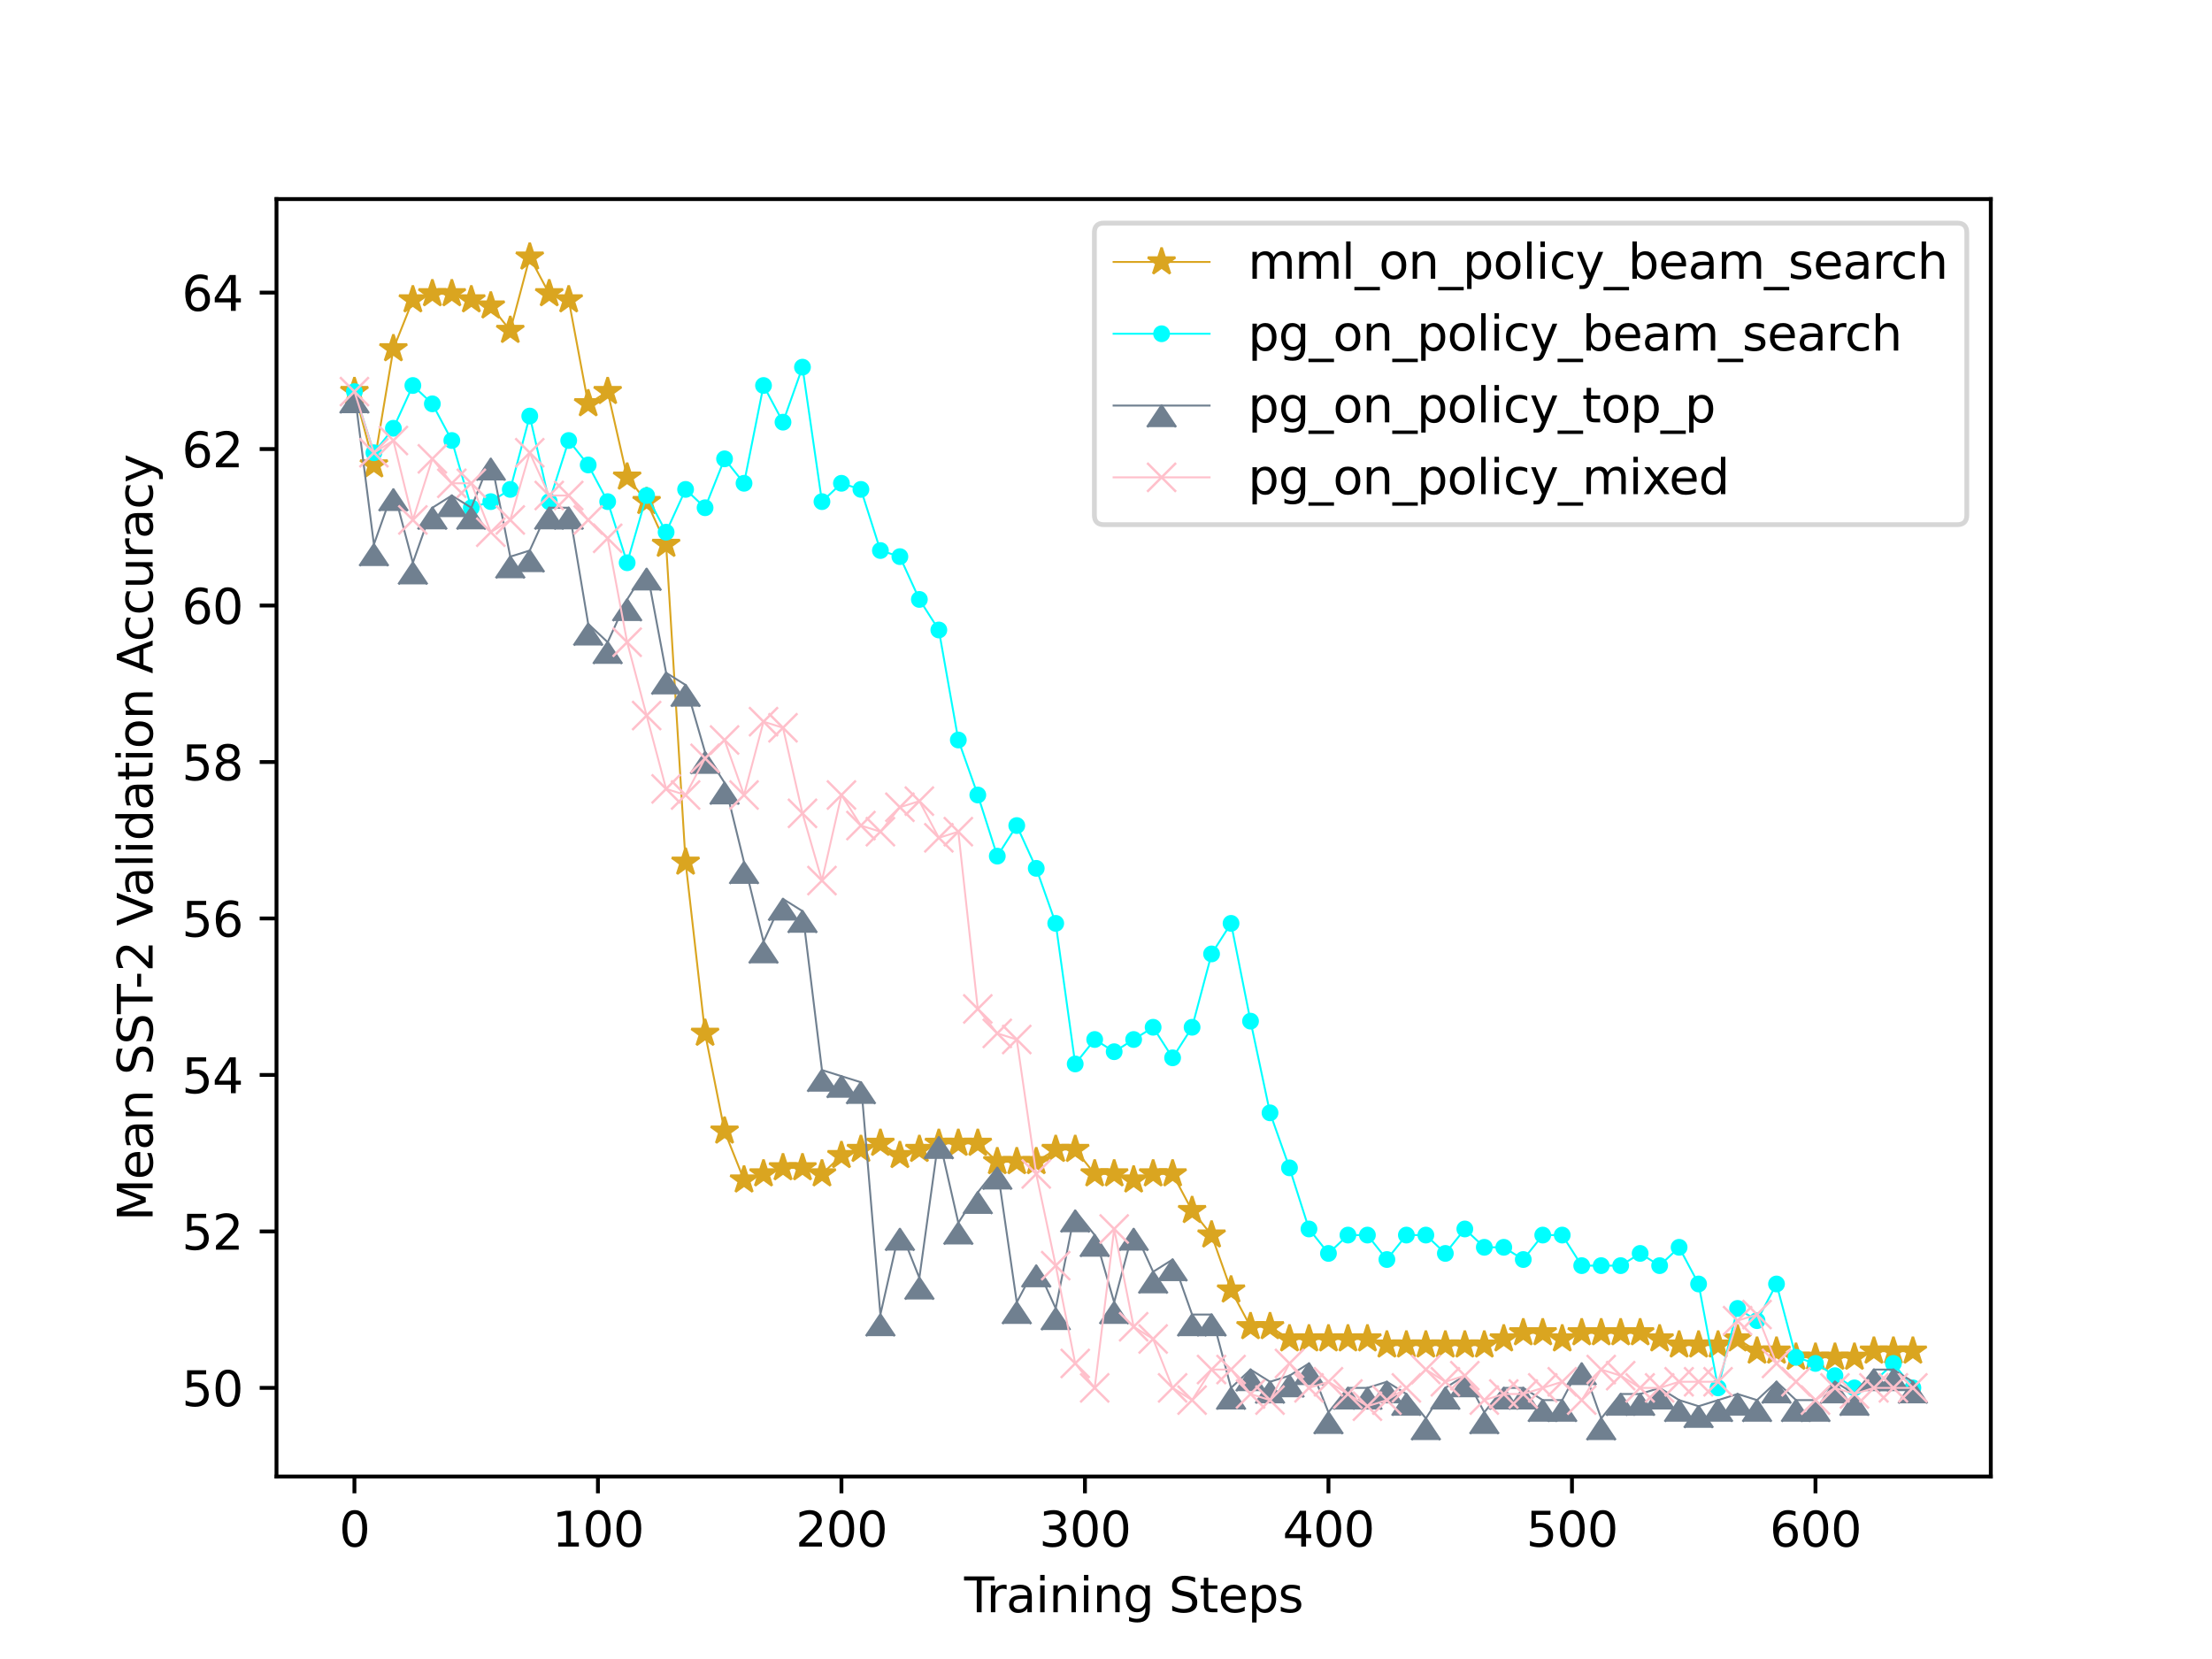 <?xml version="1.0" encoding="utf-8" standalone="no"?>
<!DOCTYPE svg PUBLIC "-//W3C//DTD SVG 1.1//EN"
  "http://www.w3.org/Graphics/SVG/1.1/DTD/svg11.dtd">
<svg xmlns:xlink="http://www.w3.org/1999/xlink" width="460.8pt" height="345.6pt" viewBox="0 0 460.8 345.6" xmlns="http://www.w3.org/2000/svg" version="1.1">
 <defs>
  <style type="text/css">*{stroke-linejoin: round; stroke-linecap: butt}</style>
 </defs>
 <g id="figure_1">
  <g id="patch_1">
   <path d="M 0 345.6 
L 460.8 345.6 
L 460.8 0 
L 0 0 
z
" style="fill: #ffffff"/>
  </g>
  <g id="axes_1">
   <g id="patch_2">
    <path d="M 57.6 307.584 
L 414.72 307.584 
L 414.72 41.472 
L 57.6 41.472 
z
" style="fill: #ffffff"/>
   </g>
   <g id="matplotlib.axis_1">
    <g id="xtick_1">
     <g id="line2d_1">
      <defs>
       <path id="m1d5d3dd400" d="M 0 0 
L 0 3.5 
" style="stroke: #000000; stroke-width: 0.8"/>
      </defs>
      <g>
       <use xlink:href="#m1d5d3dd400" x="73.833" y="307.584" style="stroke: #000000; stroke-width: 0.8"/>
      </g>
     </g>
     <g id="text_1">
      <!-- 0 -->
      <g transform="translate(70.651 322.182)scale(0.1 -0.1)">
       <defs>
        <path id="DejaVuSans-30" d="M 2034 4250 
Q 1547 4250 1301 3770 
Q 1056 3291 1056 2328 
Q 1056 1369 1301 889 
Q 1547 409 2034 409 
Q 2525 409 2770 889 
Q 3016 1369 3016 2328 
Q 3016 3291 2770 3770 
Q 2525 4250 2034 4250 
z
M 2034 4750 
Q 2819 4750 3233 4129 
Q 3647 3509 3647 2328 
Q 3647 1150 3233 529 
Q 2819 -91 2034 -91 
Q 1250 -91 836 529 
Q 422 1150 422 2328 
Q 422 3509 836 4129 
Q 1250 4750 2034 4750 
z
" transform="scale(0.016)"/>
       </defs>
       <use xlink:href="#DejaVuSans-30"/>
      </g>
     </g>
    </g>
    <g id="xtick_2">
     <g id="line2d_2">
      <g>
       <use xlink:href="#m1d5d3dd400" x="124.56" y="307.584" style="stroke: #000000; stroke-width: 0.8"/>
      </g>
     </g>
     <g id="text_2">
      <!-- 100 -->
      <g transform="translate(115.016 322.182)scale(0.1 -0.1)">
       <defs>
        <path id="DejaVuSans-31" d="M 794 531 
L 1825 531 
L 1825 4091 
L 703 3866 
L 703 4441 
L 1819 4666 
L 2450 4666 
L 2450 531 
L 3481 531 
L 3481 0 
L 794 0 
L 794 531 
z
" transform="scale(0.016)"/>
       </defs>
       <use xlink:href="#DejaVuSans-31"/>
       <use xlink:href="#DejaVuSans-30" x="63.623"/>
       <use xlink:href="#DejaVuSans-30" x="127.246"/>
      </g>
     </g>
    </g>
    <g id="xtick_3">
     <g id="line2d_3">
      <g>
       <use xlink:href="#m1d5d3dd400" x="175.287" y="307.584" style="stroke: #000000; stroke-width: 0.8"/>
      </g>
     </g>
     <g id="text_3">
      <!-- 200 -->
      <g transform="translate(165.744 322.182)scale(0.1 -0.1)">
       <defs>
        <path id="DejaVuSans-32" d="M 1228 531 
L 3431 531 
L 3431 0 
L 469 0 
L 469 531 
Q 828 903 1448 1529 
Q 2069 2156 2228 2338 
Q 2531 2678 2651 2914 
Q 2772 3150 2772 3378 
Q 2772 3750 2511 3984 
Q 2250 4219 1831 4219 
Q 1534 4219 1204 4116 
Q 875 4013 500 3803 
L 500 4441 
Q 881 4594 1212 4672 
Q 1544 4750 1819 4750 
Q 2544 4750 2975 4387 
Q 3406 4025 3406 3419 
Q 3406 3131 3298 2873 
Q 3191 2616 2906 2266 
Q 2828 2175 2409 1742 
Q 1991 1309 1228 531 
z
" transform="scale(0.016)"/>
       </defs>
       <use xlink:href="#DejaVuSans-32"/>
       <use xlink:href="#DejaVuSans-30" x="63.623"/>
       <use xlink:href="#DejaVuSans-30" x="127.246"/>
      </g>
     </g>
    </g>
    <g id="xtick_4">
     <g id="line2d_4">
      <g>
       <use xlink:href="#m1d5d3dd400" x="226.015" y="307.584" style="stroke: #000000; stroke-width: 0.8"/>
      </g>
     </g>
     <g id="text_4">
      <!-- 300 -->
      <g transform="translate(216.471 322.182)scale(0.1 -0.1)">
       <defs>
        <path id="DejaVuSans-33" d="M 2597 2516 
Q 3050 2419 3304 2112 
Q 3559 1806 3559 1356 
Q 3559 666 3084 287 
Q 2609 -91 1734 -91 
Q 1441 -91 1130 -33 
Q 819 25 488 141 
L 488 750 
Q 750 597 1062 519 
Q 1375 441 1716 441 
Q 2309 441 2620 675 
Q 2931 909 2931 1356 
Q 2931 1769 2642 2001 
Q 2353 2234 1838 2234 
L 1294 2234 
L 1294 2753 
L 1863 2753 
Q 2328 2753 2575 2939 
Q 2822 3125 2822 3475 
Q 2822 3834 2567 4026 
Q 2313 4219 1838 4219 
Q 1578 4219 1281 4162 
Q 984 4106 628 3988 
L 628 4550 
Q 988 4650 1302 4700 
Q 1616 4750 1894 4750 
Q 2613 4750 3031 4423 
Q 3450 4097 3450 3541 
Q 3450 3153 3228 2886 
Q 3006 2619 2597 2516 
z
" transform="scale(0.016)"/>
       </defs>
       <use xlink:href="#DejaVuSans-33"/>
       <use xlink:href="#DejaVuSans-30" x="63.623"/>
       <use xlink:href="#DejaVuSans-30" x="127.246"/>
      </g>
     </g>
    </g>
    <g id="xtick_5">
     <g id="line2d_5">
      <g>
       <use xlink:href="#m1d5d3dd400" x="276.742" y="307.584" style="stroke: #000000; stroke-width: 0.8"/>
      </g>
     </g>
     <g id="text_5">
      <!-- 400 -->
      <g transform="translate(267.198 322.182)scale(0.1 -0.1)">
       <defs>
        <path id="DejaVuSans-34" d="M 2419 4116 
L 825 1625 
L 2419 1625 
L 2419 4116 
z
M 2253 4666 
L 3047 4666 
L 3047 1625 
L 3713 1625 
L 3713 1100 
L 3047 1100 
L 3047 0 
L 2419 0 
L 2419 1100 
L 313 1100 
L 313 1709 
L 2253 4666 
z
" transform="scale(0.016)"/>
       </defs>
       <use xlink:href="#DejaVuSans-34"/>
       <use xlink:href="#DejaVuSans-30" x="63.623"/>
       <use xlink:href="#DejaVuSans-30" x="127.246"/>
      </g>
     </g>
    </g>
    <g id="xtick_6">
     <g id="line2d_6">
      <g>
       <use xlink:href="#m1d5d3dd400" x="327.469" y="307.584" style="stroke: #000000; stroke-width: 0.8"/>
      </g>
     </g>
     <g id="text_6">
      <!-- 500 -->
      <g transform="translate(317.925 322.182)scale(0.1 -0.1)">
       <defs>
        <path id="DejaVuSans-35" d="M 691 4666 
L 3169 4666 
L 3169 4134 
L 1269 4134 
L 1269 2991 
Q 1406 3038 1543 3061 
Q 1681 3084 1819 3084 
Q 2600 3084 3056 2656 
Q 3513 2228 3513 1497 
Q 3513 744 3044 326 
Q 2575 -91 1722 -91 
Q 1428 -91 1123 -41 
Q 819 9 494 109 
L 494 744 
Q 775 591 1075 516 
Q 1375 441 1709 441 
Q 2250 441 2565 725 
Q 2881 1009 2881 1497 
Q 2881 1984 2565 2268 
Q 2250 2553 1709 2553 
Q 1456 2553 1204 2497 
Q 953 2441 691 2322 
L 691 4666 
z
" transform="scale(0.016)"/>
       </defs>
       <use xlink:href="#DejaVuSans-35"/>
       <use xlink:href="#DejaVuSans-30" x="63.623"/>
       <use xlink:href="#DejaVuSans-30" x="127.246"/>
      </g>
     </g>
    </g>
    <g id="xtick_7">
     <g id="line2d_7">
      <g>
       <use xlink:href="#m1d5d3dd400" x="378.196" y="307.584" style="stroke: #000000; stroke-width: 0.8"/>
      </g>
     </g>
     <g id="text_7">
      <!-- 600 -->
      <g transform="translate(368.653 322.182)scale(0.1 -0.1)">
       <defs>
        <path id="DejaVuSans-36" d="M 2113 2584 
Q 1688 2584 1439 2293 
Q 1191 2003 1191 1497 
Q 1191 994 1439 701 
Q 1688 409 2113 409 
Q 2538 409 2786 701 
Q 3034 994 3034 1497 
Q 3034 2003 2786 2293 
Q 2538 2584 2113 2584 
z
M 3366 4563 
L 3366 3988 
Q 3128 4100 2886 4159 
Q 2644 4219 2406 4219 
Q 1781 4219 1451 3797 
Q 1122 3375 1075 2522 
Q 1259 2794 1537 2939 
Q 1816 3084 2150 3084 
Q 2853 3084 3261 2657 
Q 3669 2231 3669 1497 
Q 3669 778 3244 343 
Q 2819 -91 2113 -91 
Q 1303 -91 875 529 
Q 447 1150 447 2328 
Q 447 3434 972 4092 
Q 1497 4750 2381 4750 
Q 2619 4750 2861 4703 
Q 3103 4656 3366 4563 
z
" transform="scale(0.016)"/>
       </defs>
       <use xlink:href="#DejaVuSans-36"/>
       <use xlink:href="#DejaVuSans-30" x="63.623"/>
       <use xlink:href="#DejaVuSans-30" x="127.246"/>
      </g>
     </g>
    </g>
    <g id="text_8">
     <!-- Training Steps -->
     <g transform="translate(200.855 335.861)scale(0.1 -0.1)">
      <defs>
       <path id="DejaVuSans-54" d="M -19 4666 
L 3928 4666 
L 3928 4134 
L 2272 4134 
L 2272 0 
L 1638 0 
L 1638 4134 
L -19 4134 
L -19 4666 
z
" transform="scale(0.016)"/>
       <path id="DejaVuSans-72" d="M 2631 2963 
Q 2534 3019 2420 3045 
Q 2306 3072 2169 3072 
Q 1681 3072 1420 2755 
Q 1159 2438 1159 1844 
L 1159 0 
L 581 0 
L 581 3500 
L 1159 3500 
L 1159 2956 
Q 1341 3275 1631 3429 
Q 1922 3584 2338 3584 
Q 2397 3584 2469 3576 
Q 2541 3569 2628 3553 
L 2631 2963 
z
" transform="scale(0.016)"/>
       <path id="DejaVuSans-61" d="M 2194 1759 
Q 1497 1759 1228 1600 
Q 959 1441 959 1056 
Q 959 750 1161 570 
Q 1363 391 1709 391 
Q 2188 391 2477 730 
Q 2766 1069 2766 1631 
L 2766 1759 
L 2194 1759 
z
M 3341 1997 
L 3341 0 
L 2766 0 
L 2766 531 
Q 2569 213 2275 61 
Q 1981 -91 1556 -91 
Q 1019 -91 701 211 
Q 384 513 384 1019 
Q 384 1609 779 1909 
Q 1175 2209 1959 2209 
L 2766 2209 
L 2766 2266 
Q 2766 2663 2505 2880 
Q 2244 3097 1772 3097 
Q 1472 3097 1187 3025 
Q 903 2953 641 2809 
L 641 3341 
Q 956 3463 1253 3523 
Q 1550 3584 1831 3584 
Q 2591 3584 2966 3190 
Q 3341 2797 3341 1997 
z
" transform="scale(0.016)"/>
       <path id="DejaVuSans-69" d="M 603 3500 
L 1178 3500 
L 1178 0 
L 603 0 
L 603 3500 
z
M 603 4863 
L 1178 4863 
L 1178 4134 
L 603 4134 
L 603 4863 
z
" transform="scale(0.016)"/>
       <path id="DejaVuSans-6e" d="M 3513 2113 
L 3513 0 
L 2938 0 
L 2938 2094 
Q 2938 2591 2744 2837 
Q 2550 3084 2163 3084 
Q 1697 3084 1428 2787 
Q 1159 2491 1159 1978 
L 1159 0 
L 581 0 
L 581 3500 
L 1159 3500 
L 1159 2956 
Q 1366 3272 1645 3428 
Q 1925 3584 2291 3584 
Q 2894 3584 3203 3211 
Q 3513 2838 3513 2113 
z
" transform="scale(0.016)"/>
       <path id="DejaVuSans-67" d="M 2906 1791 
Q 2906 2416 2648 2759 
Q 2391 3103 1925 3103 
Q 1463 3103 1205 2759 
Q 947 2416 947 1791 
Q 947 1169 1205 825 
Q 1463 481 1925 481 
Q 2391 481 2648 825 
Q 2906 1169 2906 1791 
z
M 3481 434 
Q 3481 -459 3084 -895 
Q 2688 -1331 1869 -1331 
Q 1566 -1331 1297 -1286 
Q 1028 -1241 775 -1147 
L 775 -588 
Q 1028 -725 1275 -790 
Q 1522 -856 1778 -856 
Q 2344 -856 2625 -561 
Q 2906 -266 2906 331 
L 2906 616 
Q 2728 306 2450 153 
Q 2172 0 1784 0 
Q 1141 0 747 490 
Q 353 981 353 1791 
Q 353 2603 747 3093 
Q 1141 3584 1784 3584 
Q 2172 3584 2450 3431 
Q 2728 3278 2906 2969 
L 2906 3500 
L 3481 3500 
L 3481 434 
z
" transform="scale(0.016)"/>
       <path id="DejaVuSans-20" transform="scale(0.016)"/>
       <path id="DejaVuSans-53" d="M 3425 4513 
L 3425 3897 
Q 3066 4069 2747 4153 
Q 2428 4238 2131 4238 
Q 1616 4238 1336 4038 
Q 1056 3838 1056 3469 
Q 1056 3159 1242 3001 
Q 1428 2844 1947 2747 
L 2328 2669 
Q 3034 2534 3370 2195 
Q 3706 1856 3706 1288 
Q 3706 609 3251 259 
Q 2797 -91 1919 -91 
Q 1588 -91 1214 -16 
Q 841 59 441 206 
L 441 856 
Q 825 641 1194 531 
Q 1563 422 1919 422 
Q 2459 422 2753 634 
Q 3047 847 3047 1241 
Q 3047 1584 2836 1778 
Q 2625 1972 2144 2069 
L 1759 2144 
Q 1053 2284 737 2584 
Q 422 2884 422 3419 
Q 422 4038 858 4394 
Q 1294 4750 2059 4750 
Q 2388 4750 2728 4690 
Q 3069 4631 3425 4513 
z
" transform="scale(0.016)"/>
       <path id="DejaVuSans-74" d="M 1172 4494 
L 1172 3500 
L 2356 3500 
L 2356 3053 
L 1172 3053 
L 1172 1153 
Q 1172 725 1289 603 
Q 1406 481 1766 481 
L 2356 481 
L 2356 0 
L 1766 0 
Q 1100 0 847 248 
Q 594 497 594 1153 
L 594 3053 
L 172 3053 
L 172 3500 
L 594 3500 
L 594 4494 
L 1172 4494 
z
" transform="scale(0.016)"/>
       <path id="DejaVuSans-65" d="M 3597 1894 
L 3597 1613 
L 953 1613 
Q 991 1019 1311 708 
Q 1631 397 2203 397 
Q 2534 397 2845 478 
Q 3156 559 3463 722 
L 3463 178 
Q 3153 47 2828 -22 
Q 2503 -91 2169 -91 
Q 1331 -91 842 396 
Q 353 884 353 1716 
Q 353 2575 817 3079 
Q 1281 3584 2069 3584 
Q 2775 3584 3186 3129 
Q 3597 2675 3597 1894 
z
M 3022 2063 
Q 3016 2534 2758 2815 
Q 2500 3097 2075 3097 
Q 1594 3097 1305 2825 
Q 1016 2553 972 2059 
L 3022 2063 
z
" transform="scale(0.016)"/>
       <path id="DejaVuSans-70" d="M 1159 525 
L 1159 -1331 
L 581 -1331 
L 581 3500 
L 1159 3500 
L 1159 2969 
Q 1341 3281 1617 3432 
Q 1894 3584 2278 3584 
Q 2916 3584 3314 3078 
Q 3713 2572 3713 1747 
Q 3713 922 3314 415 
Q 2916 -91 2278 -91 
Q 1894 -91 1617 61 
Q 1341 213 1159 525 
z
M 3116 1747 
Q 3116 2381 2855 2742 
Q 2594 3103 2138 3103 
Q 1681 3103 1420 2742 
Q 1159 2381 1159 1747 
Q 1159 1113 1420 752 
Q 1681 391 2138 391 
Q 2594 391 2855 752 
Q 3116 1113 3116 1747 
z
" transform="scale(0.016)"/>
       <path id="DejaVuSans-73" d="M 2834 3397 
L 2834 2853 
Q 2591 2978 2328 3040 
Q 2066 3103 1784 3103 
Q 1356 3103 1142 2972 
Q 928 2841 928 2578 
Q 928 2378 1081 2264 
Q 1234 2150 1697 2047 
L 1894 2003 
Q 2506 1872 2764 1633 
Q 3022 1394 3022 966 
Q 3022 478 2636 193 
Q 2250 -91 1575 -91 
Q 1294 -91 989 -36 
Q 684 19 347 128 
L 347 722 
Q 666 556 975 473 
Q 1284 391 1588 391 
Q 1994 391 2212 530 
Q 2431 669 2431 922 
Q 2431 1156 2273 1281 
Q 2116 1406 1581 1522 
L 1381 1569 
Q 847 1681 609 1914 
Q 372 2147 372 2553 
Q 372 3047 722 3315 
Q 1072 3584 1716 3584 
Q 2034 3584 2315 3537 
Q 2597 3491 2834 3397 
z
" transform="scale(0.016)"/>
      </defs>
      <use xlink:href="#DejaVuSans-54"/>
      <use xlink:href="#DejaVuSans-72" x="46.334"/>
      <use xlink:href="#DejaVuSans-61" x="87.447"/>
      <use xlink:href="#DejaVuSans-69" x="148.727"/>
      <use xlink:href="#DejaVuSans-6e" x="176.51"/>
      <use xlink:href="#DejaVuSans-69" x="239.889"/>
      <use xlink:href="#DejaVuSans-6e" x="267.672"/>
      <use xlink:href="#DejaVuSans-67" x="331.051"/>
      <use xlink:href="#DejaVuSans-20" x="394.527"/>
      <use xlink:href="#DejaVuSans-53" x="426.314"/>
      <use xlink:href="#DejaVuSans-74" x="489.791"/>
      <use xlink:href="#DejaVuSans-65" x="529"/>
      <use xlink:href="#DejaVuSans-70" x="590.523"/>
      <use xlink:href="#DejaVuSans-73" x="654"/>
     </g>
    </g>
   </g>
   <g id="matplotlib.axis_2">
    <g id="ytick_1">
     <g id="line2d_8">
      <defs>
       <path id="mcfaabe378f" d="M 0 0 
L -3.5 0 
" style="stroke: #000000; stroke-width: 0.8"/>
      </defs>
      <g>
       <use xlink:href="#mcfaabe378f" x="57.6" y="289.122" style="stroke: #000000; stroke-width: 0.8"/>
      </g>
     </g>
     <g id="text_9">
      <!-- 50 -->
      <g transform="translate(37.875 292.921)scale(0.1 -0.1)">
       <use xlink:href="#DejaVuSans-35"/>
       <use xlink:href="#DejaVuSans-30" x="63.623"/>
      </g>
     </g>
    </g>
    <g id="ytick_2">
     <g id="line2d_9">
      <g>
       <use xlink:href="#mcfaabe378f" x="57.6" y="256.526" style="stroke: #000000; stroke-width: 0.8"/>
      </g>
     </g>
     <g id="text_10">
      <!-- 52 -->
      <g transform="translate(37.875 260.325)scale(0.1 -0.1)">
       <use xlink:href="#DejaVuSans-35"/>
       <use xlink:href="#DejaVuSans-32" x="63.623"/>
      </g>
     </g>
    </g>
    <g id="ytick_3">
     <g id="line2d_10">
      <g>
       <use xlink:href="#mcfaabe378f" x="57.6" y="223.931" style="stroke: #000000; stroke-width: 0.8"/>
      </g>
     </g>
     <g id="text_11">
      <!-- 54 -->
      <g transform="translate(37.875 227.73)scale(0.1 -0.1)">
       <use xlink:href="#DejaVuSans-35"/>
       <use xlink:href="#DejaVuSans-34" x="63.623"/>
      </g>
     </g>
    </g>
    <g id="ytick_4">
     <g id="line2d_11">
      <g>
       <use xlink:href="#mcfaabe378f" x="57.6" y="191.335" style="stroke: #000000; stroke-width: 0.8"/>
      </g>
     </g>
     <g id="text_12">
      <!-- 56 -->
      <g transform="translate(37.875 195.134)scale(0.1 -0.1)">
       <use xlink:href="#DejaVuSans-35"/>
       <use xlink:href="#DejaVuSans-36" x="63.623"/>
      </g>
     </g>
    </g>
    <g id="ytick_5">
     <g id="line2d_12">
      <g>
       <use xlink:href="#mcfaabe378f" x="57.6" y="158.74" style="stroke: #000000; stroke-width: 0.8"/>
      </g>
     </g>
     <g id="text_13">
      <!-- 58 -->
      <g transform="translate(37.875 162.539)scale(0.1 -0.1)">
       <defs>
        <path id="DejaVuSans-38" d="M 2034 2216 
Q 1584 2216 1326 1975 
Q 1069 1734 1069 1313 
Q 1069 891 1326 650 
Q 1584 409 2034 409 
Q 2484 409 2743 651 
Q 3003 894 3003 1313 
Q 3003 1734 2745 1975 
Q 2488 2216 2034 2216 
z
M 1403 2484 
Q 997 2584 770 2862 
Q 544 3141 544 3541 
Q 544 4100 942 4425 
Q 1341 4750 2034 4750 
Q 2731 4750 3128 4425 
Q 3525 4100 3525 3541 
Q 3525 3141 3298 2862 
Q 3072 2584 2669 2484 
Q 3125 2378 3379 2068 
Q 3634 1759 3634 1313 
Q 3634 634 3220 271 
Q 2806 -91 2034 -91 
Q 1263 -91 848 271 
Q 434 634 434 1313 
Q 434 1759 690 2068 
Q 947 2378 1403 2484 
z
M 1172 3481 
Q 1172 3119 1398 2916 
Q 1625 2713 2034 2713 
Q 2441 2713 2670 2916 
Q 2900 3119 2900 3481 
Q 2900 3844 2670 4047 
Q 2441 4250 2034 4250 
Q 1625 4250 1398 4047 
Q 1172 3844 1172 3481 
z
" transform="scale(0.016)"/>
       </defs>
       <use xlink:href="#DejaVuSans-35"/>
       <use xlink:href="#DejaVuSans-38" x="63.623"/>
      </g>
     </g>
    </g>
    <g id="ytick_6">
     <g id="line2d_13">
      <g>
       <use xlink:href="#mcfaabe378f" x="57.6" y="126.144" style="stroke: #000000; stroke-width: 0.8"/>
      </g>
     </g>
     <g id="text_14">
      <!-- 60 -->
      <g transform="translate(37.875 129.943)scale(0.1 -0.1)">
       <use xlink:href="#DejaVuSans-36"/>
       <use xlink:href="#DejaVuSans-30" x="63.623"/>
      </g>
     </g>
    </g>
    <g id="ytick_7">
     <g id="line2d_14">
      <g>
       <use xlink:href="#mcfaabe378f" x="57.6" y="93.548" style="stroke: #000000; stroke-width: 0.8"/>
      </g>
     </g>
     <g id="text_15">
      <!-- 62 -->
      <g transform="translate(37.875 97.348)scale(0.1 -0.1)">
       <use xlink:href="#DejaVuSans-36"/>
       <use xlink:href="#DejaVuSans-32" x="63.623"/>
      </g>
     </g>
    </g>
    <g id="ytick_8">
     <g id="line2d_15">
      <g>
       <use xlink:href="#mcfaabe378f" x="57.6" y="60.953" style="stroke: #000000; stroke-width: 0.8"/>
      </g>
     </g>
     <g id="text_16">
      <!-- 64 -->
      <g transform="translate(37.875 64.752)scale(0.1 -0.1)">
       <use xlink:href="#DejaVuSans-36"/>
       <use xlink:href="#DejaVuSans-34" x="63.623"/>
      </g>
     </g>
    </g>
    <g id="text_17">
     <!-- Mean SST-2 Validation Accuracy -->
     <g transform="translate(31.795 254.369)rotate(-90)scale(0.1 -0.1)">
      <defs>
       <path id="DejaVuSans-4d" d="M 628 4666 
L 1569 4666 
L 2759 1491 
L 3956 4666 
L 4897 4666 
L 4897 0 
L 4281 0 
L 4281 4097 
L 3078 897 
L 2444 897 
L 1241 4097 
L 1241 0 
L 628 0 
L 628 4666 
z
" transform="scale(0.016)"/>
       <path id="DejaVuSans-2d" d="M 313 2009 
L 1997 2009 
L 1997 1497 
L 313 1497 
L 313 2009 
z
" transform="scale(0.016)"/>
       <path id="DejaVuSans-56" d="M 1831 0 
L 50 4666 
L 709 4666 
L 2188 738 
L 3669 4666 
L 4325 4666 
L 2547 0 
L 1831 0 
z
" transform="scale(0.016)"/>
       <path id="DejaVuSans-6c" d="M 603 4863 
L 1178 4863 
L 1178 0 
L 603 0 
L 603 4863 
z
" transform="scale(0.016)"/>
       <path id="DejaVuSans-64" d="M 2906 2969 
L 2906 4863 
L 3481 4863 
L 3481 0 
L 2906 0 
L 2906 525 
Q 2725 213 2448 61 
Q 2172 -91 1784 -91 
Q 1150 -91 751 415 
Q 353 922 353 1747 
Q 353 2572 751 3078 
Q 1150 3584 1784 3584 
Q 2172 3584 2448 3432 
Q 2725 3281 2906 2969 
z
M 947 1747 
Q 947 1113 1208 752 
Q 1469 391 1925 391 
Q 2381 391 2643 752 
Q 2906 1113 2906 1747 
Q 2906 2381 2643 2742 
Q 2381 3103 1925 3103 
Q 1469 3103 1208 2742 
Q 947 2381 947 1747 
z
" transform="scale(0.016)"/>
       <path id="DejaVuSans-6f" d="M 1959 3097 
Q 1497 3097 1228 2736 
Q 959 2375 959 1747 
Q 959 1119 1226 758 
Q 1494 397 1959 397 
Q 2419 397 2687 759 
Q 2956 1122 2956 1747 
Q 2956 2369 2687 2733 
Q 2419 3097 1959 3097 
z
M 1959 3584 
Q 2709 3584 3137 3096 
Q 3566 2609 3566 1747 
Q 3566 888 3137 398 
Q 2709 -91 1959 -91 
Q 1206 -91 779 398 
Q 353 888 353 1747 
Q 353 2609 779 3096 
Q 1206 3584 1959 3584 
z
" transform="scale(0.016)"/>
       <path id="DejaVuSans-41" d="M 2188 4044 
L 1331 1722 
L 3047 1722 
L 2188 4044 
z
M 1831 4666 
L 2547 4666 
L 4325 0 
L 3669 0 
L 3244 1197 
L 1141 1197 
L 716 0 
L 50 0 
L 1831 4666 
z
" transform="scale(0.016)"/>
       <path id="DejaVuSans-63" d="M 3122 3366 
L 3122 2828 
Q 2878 2963 2633 3030 
Q 2388 3097 2138 3097 
Q 1578 3097 1268 2742 
Q 959 2388 959 1747 
Q 959 1106 1268 751 
Q 1578 397 2138 397 
Q 2388 397 2633 464 
Q 2878 531 3122 666 
L 3122 134 
Q 2881 22 2623 -34 
Q 2366 -91 2075 -91 
Q 1284 -91 818 406 
Q 353 903 353 1747 
Q 353 2603 823 3093 
Q 1294 3584 2113 3584 
Q 2378 3584 2631 3529 
Q 2884 3475 3122 3366 
z
" transform="scale(0.016)"/>
       <path id="DejaVuSans-75" d="M 544 1381 
L 544 3500 
L 1119 3500 
L 1119 1403 
Q 1119 906 1312 657 
Q 1506 409 1894 409 
Q 2359 409 2629 706 
Q 2900 1003 2900 1516 
L 2900 3500 
L 3475 3500 
L 3475 0 
L 2900 0 
L 2900 538 
Q 2691 219 2414 64 
Q 2138 -91 1772 -91 
Q 1169 -91 856 284 
Q 544 659 544 1381 
z
M 1991 3584 
L 1991 3584 
z
" transform="scale(0.016)"/>
       <path id="DejaVuSans-79" d="M 2059 -325 
Q 1816 -950 1584 -1140 
Q 1353 -1331 966 -1331 
L 506 -1331 
L 506 -850 
L 844 -850 
Q 1081 -850 1212 -737 
Q 1344 -625 1503 -206 
L 1606 56 
L 191 3500 
L 800 3500 
L 1894 763 
L 2988 3500 
L 3597 3500 
L 2059 -325 
z
" transform="scale(0.016)"/>
      </defs>
      <use xlink:href="#DejaVuSans-4d"/>
      <use xlink:href="#DejaVuSans-65" x="86.279"/>
      <use xlink:href="#DejaVuSans-61" x="147.803"/>
      <use xlink:href="#DejaVuSans-6e" x="209.082"/>
      <use xlink:href="#DejaVuSans-20" x="272.461"/>
      <use xlink:href="#DejaVuSans-53" x="304.248"/>
      <use xlink:href="#DejaVuSans-53" x="367.725"/>
      <use xlink:href="#DejaVuSans-54" x="431.201"/>
      <use xlink:href="#DejaVuSans-2d" x="483.16"/>
      <use xlink:href="#DejaVuSans-32" x="519.244"/>
      <use xlink:href="#DejaVuSans-20" x="582.867"/>
      <use xlink:href="#DejaVuSans-56" x="614.654"/>
      <use xlink:href="#DejaVuSans-61" x="675.312"/>
      <use xlink:href="#DejaVuSans-6c" x="736.592"/>
      <use xlink:href="#DejaVuSans-69" x="764.375"/>
      <use xlink:href="#DejaVuSans-64" x="792.158"/>
      <use xlink:href="#DejaVuSans-61" x="855.635"/>
      <use xlink:href="#DejaVuSans-74" x="916.914"/>
      <use xlink:href="#DejaVuSans-69" x="956.123"/>
      <use xlink:href="#DejaVuSans-6f" x="983.906"/>
      <use xlink:href="#DejaVuSans-6e" x="1045.088"/>
      <use xlink:href="#DejaVuSans-20" x="1108.467"/>
      <use xlink:href="#DejaVuSans-41" x="1140.254"/>
      <use xlink:href="#DejaVuSans-63" x="1206.912"/>
      <use xlink:href="#DejaVuSans-63" x="1261.893"/>
      <use xlink:href="#DejaVuSans-75" x="1316.873"/>
      <use xlink:href="#DejaVuSans-72" x="1380.252"/>
      <use xlink:href="#DejaVuSans-61" x="1421.365"/>
      <use xlink:href="#DejaVuSans-63" x="1482.645"/>
      <use xlink:href="#DejaVuSans-79" x="1537.625"/>
     </g>
    </g>
   </g>
   <g id="line2d_16">
    <path d="M 73.833 81.58 
L 77.891 96.859 
L 81.949 72.667 
L 86.007 62.481 
L 90.065 61.208 
L 94.124 61.208 
L 98.182 62.481 
L 102.24 63.754 
L 106.298 68.847 
L 110.356 53.568 
L 114.415 61.208 
L 118.473 62.481 
L 122.531 84.126 
L 126.589 81.58 
L 130.647 99.405 
L 134.705 104.499 
L 138.764 113.411 
L 142.822 179.621 
L 146.88 215.272 
L 150.938 235.645 
L 154.996 245.831 
L 159.055 244.557 
L 163.113 243.284 
L 167.171 243.284 
L 171.229 244.557 
L 175.287 240.738 
L 179.345 239.464 
L 183.404 238.191 
L 187.462 240.738 
L 191.52 239.464 
L 195.578 238.191 
L 199.636 238.191 
L 203.695 238.191 
L 207.753 242.011 
L 211.811 242.011 
L 215.869 242.011 
L 219.927 239.464 
L 223.985 239.464 
L 228.044 244.557 
L 232.102 244.557 
L 236.16 245.831 
L 240.218 244.557 
L 244.276 244.557 
L 248.335 252.197 
L 252.393 257.29 
L 256.451 268.749 
L 260.509 276.389 
L 264.567 276.389 
L 268.625 278.936 
L 272.684 278.936 
L 276.742 278.936 
L 280.8 278.936 
L 284.858 278.936 
L 288.916 280.209 
L 292.975 280.209 
L 297.033 280.209 
L 301.091 280.209 
L 305.149 280.209 
L 309.207 280.209 
L 313.265 278.936 
L 317.324 277.662 
L 321.382 277.662 
L 325.44 278.936 
L 329.498 277.662 
L 333.556 277.662 
L 337.615 277.662 
L 341.673 277.662 
L 345.731 278.936 
L 349.789 280.209 
L 353.847 280.209 
L 357.905 280.209 
L 361.964 278.936 
L 366.022 281.482 
L 370.08 281.482 
L 374.138 282.755 
L 378.196 282.755 
L 382.255 282.755 
L 386.313 282.755 
L 390.371 281.482 
L 394.429 281.482 
L 398.487 281.482 
" clip-path="url(#pdc358170e5)" style="fill: none; stroke: #daa520; stroke-width: 0.4; stroke-linecap: square"/>
    <defs>
     <path id="m355457f40a" d="M 0 -3 
L -0.674 -0.927 
L -2.853 -0.927 
L -1.09 0.354 
L -1.763 2.427 
L -0 1.146 
L 1.763 2.427 
L 1.09 0.354 
L 2.853 -0.927 
L 0.674 -0.927 
z
" style="stroke: #daa520; stroke-width: 0.5; stroke-linejoin: bevel"/>
    </defs>
    <g clip-path="url(#pdc358170e5)">
     <use xlink:href="#m355457f40a" x="73.833" y="81.58" style="fill: #daa520; stroke: #daa520; stroke-width: 0.5; stroke-linejoin: bevel"/>
     <use xlink:href="#m355457f40a" x="77.891" y="96.859" style="fill: #daa520; stroke: #daa520; stroke-width: 0.5; stroke-linejoin: bevel"/>
     <use xlink:href="#m355457f40a" x="81.949" y="72.667" style="fill: #daa520; stroke: #daa520; stroke-width: 0.5; stroke-linejoin: bevel"/>
     <use xlink:href="#m355457f40a" x="86.007" y="62.481" style="fill: #daa520; stroke: #daa520; stroke-width: 0.5; stroke-linejoin: bevel"/>
     <use xlink:href="#m355457f40a" x="90.065" y="61.208" style="fill: #daa520; stroke: #daa520; stroke-width: 0.5; stroke-linejoin: bevel"/>
     <use xlink:href="#m355457f40a" x="94.124" y="61.208" style="fill: #daa520; stroke: #daa520; stroke-width: 0.5; stroke-linejoin: bevel"/>
     <use xlink:href="#m355457f40a" x="98.182" y="62.481" style="fill: #daa520; stroke: #daa520; stroke-width: 0.5; stroke-linejoin: bevel"/>
     <use xlink:href="#m355457f40a" x="102.24" y="63.754" style="fill: #daa520; stroke: #daa520; stroke-width: 0.5; stroke-linejoin: bevel"/>
     <use xlink:href="#m355457f40a" x="106.298" y="68.847" style="fill: #daa520; stroke: #daa520; stroke-width: 0.5; stroke-linejoin: bevel"/>
     <use xlink:href="#m355457f40a" x="110.356" y="53.568" style="fill: #daa520; stroke: #daa520; stroke-width: 0.5; stroke-linejoin: bevel"/>
     <use xlink:href="#m355457f40a" x="114.415" y="61.208" style="fill: #daa520; stroke: #daa520; stroke-width: 0.5; stroke-linejoin: bevel"/>
     <use xlink:href="#m355457f40a" x="118.473" y="62.481" style="fill: #daa520; stroke: #daa520; stroke-width: 0.5; stroke-linejoin: bevel"/>
     <use xlink:href="#m355457f40a" x="122.531" y="84.126" style="fill: #daa520; stroke: #daa520; stroke-width: 0.5; stroke-linejoin: bevel"/>
     <use xlink:href="#m355457f40a" x="126.589" y="81.58" style="fill: #daa520; stroke: #daa520; stroke-width: 0.5; stroke-linejoin: bevel"/>
     <use xlink:href="#m355457f40a" x="130.647" y="99.405" style="fill: #daa520; stroke: #daa520; stroke-width: 0.5; stroke-linejoin: bevel"/>
     <use xlink:href="#m355457f40a" x="134.705" y="104.499" style="fill: #daa520; stroke: #daa520; stroke-width: 0.5; stroke-linejoin: bevel"/>
     <use xlink:href="#m355457f40a" x="138.764" y="113.411" style="fill: #daa520; stroke: #daa520; stroke-width: 0.5; stroke-linejoin: bevel"/>
     <use xlink:href="#m355457f40a" x="142.822" y="179.621" style="fill: #daa520; stroke: #daa520; stroke-width: 0.5; stroke-linejoin: bevel"/>
     <use xlink:href="#m355457f40a" x="146.88" y="215.272" style="fill: #daa520; stroke: #daa520; stroke-width: 0.5; stroke-linejoin: bevel"/>
     <use xlink:href="#m355457f40a" x="150.938" y="235.645" style="fill: #daa520; stroke: #daa520; stroke-width: 0.5; stroke-linejoin: bevel"/>
     <use xlink:href="#m355457f40a" x="154.996" y="245.831" style="fill: #daa520; stroke: #daa520; stroke-width: 0.5; stroke-linejoin: bevel"/>
     <use xlink:href="#m355457f40a" x="159.055" y="244.557" style="fill: #daa520; stroke: #daa520; stroke-width: 0.5; stroke-linejoin: bevel"/>
     <use xlink:href="#m355457f40a" x="163.113" y="243.284" style="fill: #daa520; stroke: #daa520; stroke-width: 0.5; stroke-linejoin: bevel"/>
     <use xlink:href="#m355457f40a" x="167.171" y="243.284" style="fill: #daa520; stroke: #daa520; stroke-width: 0.5; stroke-linejoin: bevel"/>
     <use xlink:href="#m355457f40a" x="171.229" y="244.557" style="fill: #daa520; stroke: #daa520; stroke-width: 0.5; stroke-linejoin: bevel"/>
     <use xlink:href="#m355457f40a" x="175.287" y="240.738" style="fill: #daa520; stroke: #daa520; stroke-width: 0.5; stroke-linejoin: bevel"/>
     <use xlink:href="#m355457f40a" x="179.345" y="239.464" style="fill: #daa520; stroke: #daa520; stroke-width: 0.5; stroke-linejoin: bevel"/>
     <use xlink:href="#m355457f40a" x="183.404" y="238.191" style="fill: #daa520; stroke: #daa520; stroke-width: 0.5; stroke-linejoin: bevel"/>
     <use xlink:href="#m355457f40a" x="187.462" y="240.738" style="fill: #daa520; stroke: #daa520; stroke-width: 0.5; stroke-linejoin: bevel"/>
     <use xlink:href="#m355457f40a" x="191.52" y="239.464" style="fill: #daa520; stroke: #daa520; stroke-width: 0.5; stroke-linejoin: bevel"/>
     <use xlink:href="#m355457f40a" x="195.578" y="238.191" style="fill: #daa520; stroke: #daa520; stroke-width: 0.5; stroke-linejoin: bevel"/>
     <use xlink:href="#m355457f40a" x="199.636" y="238.191" style="fill: #daa520; stroke: #daa520; stroke-width: 0.5; stroke-linejoin: bevel"/>
     <use xlink:href="#m355457f40a" x="203.695" y="238.191" style="fill: #daa520; stroke: #daa520; stroke-width: 0.5; stroke-linejoin: bevel"/>
     <use xlink:href="#m355457f40a" x="207.753" y="242.011" style="fill: #daa520; stroke: #daa520; stroke-width: 0.5; stroke-linejoin: bevel"/>
     <use xlink:href="#m355457f40a" x="211.811" y="242.011" style="fill: #daa520; stroke: #daa520; stroke-width: 0.5; stroke-linejoin: bevel"/>
     <use xlink:href="#m355457f40a" x="215.869" y="242.011" style="fill: #daa520; stroke: #daa520; stroke-width: 0.5; stroke-linejoin: bevel"/>
     <use xlink:href="#m355457f40a" x="219.927" y="239.464" style="fill: #daa520; stroke: #daa520; stroke-width: 0.5; stroke-linejoin: bevel"/>
     <use xlink:href="#m355457f40a" x="223.985" y="239.464" style="fill: #daa520; stroke: #daa520; stroke-width: 0.5; stroke-linejoin: bevel"/>
     <use xlink:href="#m355457f40a" x="228.044" y="244.557" style="fill: #daa520; stroke: #daa520; stroke-width: 0.5; stroke-linejoin: bevel"/>
     <use xlink:href="#m355457f40a" x="232.102" y="244.557" style="fill: #daa520; stroke: #daa520; stroke-width: 0.5; stroke-linejoin: bevel"/>
     <use xlink:href="#m355457f40a" x="236.16" y="245.831" style="fill: #daa520; stroke: #daa520; stroke-width: 0.5; stroke-linejoin: bevel"/>
     <use xlink:href="#m355457f40a" x="240.218" y="244.557" style="fill: #daa520; stroke: #daa520; stroke-width: 0.5; stroke-linejoin: bevel"/>
     <use xlink:href="#m355457f40a" x="244.276" y="244.557" style="fill: #daa520; stroke: #daa520; stroke-width: 0.5; stroke-linejoin: bevel"/>
     <use xlink:href="#m355457f40a" x="248.335" y="252.197" style="fill: #daa520; stroke: #daa520; stroke-width: 0.5; stroke-linejoin: bevel"/>
     <use xlink:href="#m355457f40a" x="252.393" y="257.29" style="fill: #daa520; stroke: #daa520; stroke-width: 0.5; stroke-linejoin: bevel"/>
     <use xlink:href="#m355457f40a" x="256.451" y="268.749" style="fill: #daa520; stroke: #daa520; stroke-width: 0.5; stroke-linejoin: bevel"/>
     <use xlink:href="#m355457f40a" x="260.509" y="276.389" style="fill: #daa520; stroke: #daa520; stroke-width: 0.5; stroke-linejoin: bevel"/>
     <use xlink:href="#m355457f40a" x="264.567" y="276.389" style="fill: #daa520; stroke: #daa520; stroke-width: 0.5; stroke-linejoin: bevel"/>
     <use xlink:href="#m355457f40a" x="268.625" y="278.936" style="fill: #daa520; stroke: #daa520; stroke-width: 0.5; stroke-linejoin: bevel"/>
     <use xlink:href="#m355457f40a" x="272.684" y="278.936" style="fill: #daa520; stroke: #daa520; stroke-width: 0.5; stroke-linejoin: bevel"/>
     <use xlink:href="#m355457f40a" x="276.742" y="278.936" style="fill: #daa520; stroke: #daa520; stroke-width: 0.5; stroke-linejoin: bevel"/>
     <use xlink:href="#m355457f40a" x="280.8" y="278.936" style="fill: #daa520; stroke: #daa520; stroke-width: 0.5; stroke-linejoin: bevel"/>
     <use xlink:href="#m355457f40a" x="284.858" y="278.936" style="fill: #daa520; stroke: #daa520; stroke-width: 0.5; stroke-linejoin: bevel"/>
     <use xlink:href="#m355457f40a" x="288.916" y="280.209" style="fill: #daa520; stroke: #daa520; stroke-width: 0.5; stroke-linejoin: bevel"/>
     <use xlink:href="#m355457f40a" x="292.975" y="280.209" style="fill: #daa520; stroke: #daa520; stroke-width: 0.5; stroke-linejoin: bevel"/>
     <use xlink:href="#m355457f40a" x="297.033" y="280.209" style="fill: #daa520; stroke: #daa520; stroke-width: 0.5; stroke-linejoin: bevel"/>
     <use xlink:href="#m355457f40a" x="301.091" y="280.209" style="fill: #daa520; stroke: #daa520; stroke-width: 0.5; stroke-linejoin: bevel"/>
     <use xlink:href="#m355457f40a" x="305.149" y="280.209" style="fill: #daa520; stroke: #daa520; stroke-width: 0.5; stroke-linejoin: bevel"/>
     <use xlink:href="#m355457f40a" x="309.207" y="280.209" style="fill: #daa520; stroke: #daa520; stroke-width: 0.5; stroke-linejoin: bevel"/>
     <use xlink:href="#m355457f40a" x="313.265" y="278.936" style="fill: #daa520; stroke: #daa520; stroke-width: 0.5; stroke-linejoin: bevel"/>
     <use xlink:href="#m355457f40a" x="317.324" y="277.662" style="fill: #daa520; stroke: #daa520; stroke-width: 0.5; stroke-linejoin: bevel"/>
     <use xlink:href="#m355457f40a" x="321.382" y="277.662" style="fill: #daa520; stroke: #daa520; stroke-width: 0.5; stroke-linejoin: bevel"/>
     <use xlink:href="#m355457f40a" x="325.44" y="278.936" style="fill: #daa520; stroke: #daa520; stroke-width: 0.5; stroke-linejoin: bevel"/>
     <use xlink:href="#m355457f40a" x="329.498" y="277.662" style="fill: #daa520; stroke: #daa520; stroke-width: 0.5; stroke-linejoin: bevel"/>
     <use xlink:href="#m355457f40a" x="333.556" y="277.662" style="fill: #daa520; stroke: #daa520; stroke-width: 0.5; stroke-linejoin: bevel"/>
     <use xlink:href="#m355457f40a" x="337.615" y="277.662" style="fill: #daa520; stroke: #daa520; stroke-width: 0.5; stroke-linejoin: bevel"/>
     <use xlink:href="#m355457f40a" x="341.673" y="277.662" style="fill: #daa520; stroke: #daa520; stroke-width: 0.5; stroke-linejoin: bevel"/>
     <use xlink:href="#m355457f40a" x="345.731" y="278.936" style="fill: #daa520; stroke: #daa520; stroke-width: 0.5; stroke-linejoin: bevel"/>
     <use xlink:href="#m355457f40a" x="349.789" y="280.209" style="fill: #daa520; stroke: #daa520; stroke-width: 0.5; stroke-linejoin: bevel"/>
     <use xlink:href="#m355457f40a" x="353.847" y="280.209" style="fill: #daa520; stroke: #daa520; stroke-width: 0.5; stroke-linejoin: bevel"/>
     <use xlink:href="#m355457f40a" x="357.905" y="280.209" style="fill: #daa520; stroke: #daa520; stroke-width: 0.5; stroke-linejoin: bevel"/>
     <use xlink:href="#m355457f40a" x="361.964" y="278.936" style="fill: #daa520; stroke: #daa520; stroke-width: 0.5; stroke-linejoin: bevel"/>
     <use xlink:href="#m355457f40a" x="366.022" y="281.482" style="fill: #daa520; stroke: #daa520; stroke-width: 0.5; stroke-linejoin: bevel"/>
     <use xlink:href="#m355457f40a" x="370.08" y="281.482" style="fill: #daa520; stroke: #daa520; stroke-width: 0.5; stroke-linejoin: bevel"/>
     <use xlink:href="#m355457f40a" x="374.138" y="282.755" style="fill: #daa520; stroke: #daa520; stroke-width: 0.5; stroke-linejoin: bevel"/>
     <use xlink:href="#m355457f40a" x="378.196" y="282.755" style="fill: #daa520; stroke: #daa520; stroke-width: 0.5; stroke-linejoin: bevel"/>
     <use xlink:href="#m355457f40a" x="382.255" y="282.755" style="fill: #daa520; stroke: #daa520; stroke-width: 0.5; stroke-linejoin: bevel"/>
     <use xlink:href="#m355457f40a" x="386.313" y="282.755" style="fill: #daa520; stroke: #daa520; stroke-width: 0.5; stroke-linejoin: bevel"/>
     <use xlink:href="#m355457f40a" x="390.371" y="281.482" style="fill: #daa520; stroke: #daa520; stroke-width: 0.5; stroke-linejoin: bevel"/>
     <use xlink:href="#m355457f40a" x="394.429" y="281.482" style="fill: #daa520; stroke: #daa520; stroke-width: 0.5; stroke-linejoin: bevel"/>
     <use xlink:href="#m355457f40a" x="398.487" y="281.482" style="fill: #daa520; stroke: #daa520; stroke-width: 0.5; stroke-linejoin: bevel"/>
    </g>
   </g>
   <g id="line2d_17">
    <path d="M 73.833 81.58 
L 77.891 94.312 
L 81.949 89.219 
L 86.007 80.307 
L 90.065 84.126 
L 94.124 91.766 
L 98.182 105.772 
L 102.24 104.499 
L 106.298 101.952 
L 110.356 86.673 
L 114.415 104.499 
L 118.473 91.766 
L 122.531 96.859 
L 126.589 104.499 
L 130.647 117.231 
L 134.705 103.225 
L 138.764 110.865 
L 142.822 101.952 
L 146.88 105.772 
L 150.938 95.586 
L 154.996 100.679 
L 159.055 80.307 
L 163.113 87.946 
L 167.171 76.487 
L 171.229 104.499 
L 175.287 100.679 
L 179.345 101.952 
L 183.404 114.685 
L 187.462 115.958 
L 191.52 124.871 
L 195.578 131.237 
L 199.636 154.156 
L 203.695 165.615 
L 207.753 178.348 
L 211.811 171.981 
L 215.869 180.894 
L 219.927 192.354 
L 223.985 221.639 
L 228.044 216.546 
L 232.102 219.092 
L 236.16 216.546 
L 240.218 213.999 
L 244.276 220.365 
L 248.335 213.999 
L 252.393 198.72 
L 256.451 192.354 
L 260.509 212.726 
L 264.567 231.825 
L 268.625 243.284 
L 272.684 256.017 
L 276.742 261.11 
L 280.8 257.29 
L 284.858 257.29 
L 288.916 262.383 
L 292.975 257.29 
L 297.033 257.29 
L 301.091 261.11 
L 305.149 256.017 
L 309.207 259.837 
L 313.265 259.837 
L 317.324 262.383 
L 321.382 257.29 
L 325.44 257.29 
L 329.498 263.656 
L 333.556 263.656 
L 337.615 263.656 
L 341.673 261.11 
L 345.731 263.656 
L 349.789 259.837 
L 353.847 267.476 
L 357.905 289.122 
L 361.964 272.569 
L 366.022 275.116 
L 370.08 267.476 
L 374.138 282.755 
L 378.196 284.029 
L 382.255 286.575 
L 386.313 289.122 
L 390.371 287.848 
L 394.429 284.029 
L 398.487 289.122 
" clip-path="url(#pdc358170e5)" style="fill: none; stroke: #00ffff; stroke-width: 0.4; stroke-linecap: square"/>
    <defs>
     <path id="m84bc858653" d="M 0 1.5 
C 0.398 1.5 0.779 1.342 1.061 1.061 
C 1.342 0.779 1.5 0.398 1.5 0 
C 1.5 -0.398 1.342 -0.779 1.061 -1.061 
C 0.779 -1.342 0.398 -1.5 0 -1.5 
C -0.398 -1.5 -0.779 -1.342 -1.061 -1.061 
C -1.342 -0.779 -1.5 -0.398 -1.5 0 
C -1.5 0.398 -1.342 0.779 -1.061 1.061 
C -0.779 1.342 -0.398 1.5 0 1.5 
z
" style="stroke: #00ffff; stroke-width: 0.5"/>
    </defs>
    <g clip-path="url(#pdc358170e5)">
     <use xlink:href="#m84bc858653" x="73.833" y="81.58" style="fill: #00ffff; stroke: #00ffff; stroke-width: 0.5"/>
     <use xlink:href="#m84bc858653" x="77.891" y="94.312" style="fill: #00ffff; stroke: #00ffff; stroke-width: 0.5"/>
     <use xlink:href="#m84bc858653" x="81.949" y="89.219" style="fill: #00ffff; stroke: #00ffff; stroke-width: 0.5"/>
     <use xlink:href="#m84bc858653" x="86.007" y="80.307" style="fill: #00ffff; stroke: #00ffff; stroke-width: 0.5"/>
     <use xlink:href="#m84bc858653" x="90.065" y="84.126" style="fill: #00ffff; stroke: #00ffff; stroke-width: 0.5"/>
     <use xlink:href="#m84bc858653" x="94.124" y="91.766" style="fill: #00ffff; stroke: #00ffff; stroke-width: 0.5"/>
     <use xlink:href="#m84bc858653" x="98.182" y="105.772" style="fill: #00ffff; stroke: #00ffff; stroke-width: 0.5"/>
     <use xlink:href="#m84bc858653" x="102.24" y="104.499" style="fill: #00ffff; stroke: #00ffff; stroke-width: 0.5"/>
     <use xlink:href="#m84bc858653" x="106.298" y="101.952" style="fill: #00ffff; stroke: #00ffff; stroke-width: 0.5"/>
     <use xlink:href="#m84bc858653" x="110.356" y="86.673" style="fill: #00ffff; stroke: #00ffff; stroke-width: 0.5"/>
     <use xlink:href="#m84bc858653" x="114.415" y="104.499" style="fill: #00ffff; stroke: #00ffff; stroke-width: 0.5"/>
     <use xlink:href="#m84bc858653" x="118.473" y="91.766" style="fill: #00ffff; stroke: #00ffff; stroke-width: 0.5"/>
     <use xlink:href="#m84bc858653" x="122.531" y="96.859" style="fill: #00ffff; stroke: #00ffff; stroke-width: 0.5"/>
     <use xlink:href="#m84bc858653" x="126.589" y="104.499" style="fill: #00ffff; stroke: #00ffff; stroke-width: 0.5"/>
     <use xlink:href="#m84bc858653" x="130.647" y="117.231" style="fill: #00ffff; stroke: #00ffff; stroke-width: 0.5"/>
     <use xlink:href="#m84bc858653" x="134.705" y="103.225" style="fill: #00ffff; stroke: #00ffff; stroke-width: 0.5"/>
     <use xlink:href="#m84bc858653" x="138.764" y="110.865" style="fill: #00ffff; stroke: #00ffff; stroke-width: 0.5"/>
     <use xlink:href="#m84bc858653" x="142.822" y="101.952" style="fill: #00ffff; stroke: #00ffff; stroke-width: 0.5"/>
     <use xlink:href="#m84bc858653" x="146.88" y="105.772" style="fill: #00ffff; stroke: #00ffff; stroke-width: 0.5"/>
     <use xlink:href="#m84bc858653" x="150.938" y="95.586" style="fill: #00ffff; stroke: #00ffff; stroke-width: 0.5"/>
     <use xlink:href="#m84bc858653" x="154.996" y="100.679" style="fill: #00ffff; stroke: #00ffff; stroke-width: 0.5"/>
     <use xlink:href="#m84bc858653" x="159.055" y="80.307" style="fill: #00ffff; stroke: #00ffff; stroke-width: 0.5"/>
     <use xlink:href="#m84bc858653" x="163.113" y="87.946" style="fill: #00ffff; stroke: #00ffff; stroke-width: 0.5"/>
     <use xlink:href="#m84bc858653" x="167.171" y="76.487" style="fill: #00ffff; stroke: #00ffff; stroke-width: 0.5"/>
     <use xlink:href="#m84bc858653" x="171.229" y="104.499" style="fill: #00ffff; stroke: #00ffff; stroke-width: 0.5"/>
     <use xlink:href="#m84bc858653" x="175.287" y="100.679" style="fill: #00ffff; stroke: #00ffff; stroke-width: 0.5"/>
     <use xlink:href="#m84bc858653" x="179.345" y="101.952" style="fill: #00ffff; stroke: #00ffff; stroke-width: 0.5"/>
     <use xlink:href="#m84bc858653" x="183.404" y="114.685" style="fill: #00ffff; stroke: #00ffff; stroke-width: 0.5"/>
     <use xlink:href="#m84bc858653" x="187.462" y="115.958" style="fill: #00ffff; stroke: #00ffff; stroke-width: 0.5"/>
     <use xlink:href="#m84bc858653" x="191.52" y="124.871" style="fill: #00ffff; stroke: #00ffff; stroke-width: 0.5"/>
     <use xlink:href="#m84bc858653" x="195.578" y="131.237" style="fill: #00ffff; stroke: #00ffff; stroke-width: 0.5"/>
     <use xlink:href="#m84bc858653" x="199.636" y="154.156" style="fill: #00ffff; stroke: #00ffff; stroke-width: 0.5"/>
     <use xlink:href="#m84bc858653" x="203.695" y="165.615" style="fill: #00ffff; stroke: #00ffff; stroke-width: 0.5"/>
     <use xlink:href="#m84bc858653" x="207.753" y="178.348" style="fill: #00ffff; stroke: #00ffff; stroke-width: 0.5"/>
     <use xlink:href="#m84bc858653" x="211.811" y="171.981" style="fill: #00ffff; stroke: #00ffff; stroke-width: 0.5"/>
     <use xlink:href="#m84bc858653" x="215.869" y="180.894" style="fill: #00ffff; stroke: #00ffff; stroke-width: 0.5"/>
     <use xlink:href="#m84bc858653" x="219.927" y="192.354" style="fill: #00ffff; stroke: #00ffff; stroke-width: 0.5"/>
     <use xlink:href="#m84bc858653" x="223.985" y="221.639" style="fill: #00ffff; stroke: #00ffff; stroke-width: 0.5"/>
     <use xlink:href="#m84bc858653" x="228.044" y="216.546" style="fill: #00ffff; stroke: #00ffff; stroke-width: 0.5"/>
     <use xlink:href="#m84bc858653" x="232.102" y="219.092" style="fill: #00ffff; stroke: #00ffff; stroke-width: 0.5"/>
     <use xlink:href="#m84bc858653" x="236.16" y="216.546" style="fill: #00ffff; stroke: #00ffff; stroke-width: 0.5"/>
     <use xlink:href="#m84bc858653" x="240.218" y="213.999" style="fill: #00ffff; stroke: #00ffff; stroke-width: 0.5"/>
     <use xlink:href="#m84bc858653" x="244.276" y="220.365" style="fill: #00ffff; stroke: #00ffff; stroke-width: 0.5"/>
     <use xlink:href="#m84bc858653" x="248.335" y="213.999" style="fill: #00ffff; stroke: #00ffff; stroke-width: 0.5"/>
     <use xlink:href="#m84bc858653" x="252.393" y="198.72" style="fill: #00ffff; stroke: #00ffff; stroke-width: 0.5"/>
     <use xlink:href="#m84bc858653" x="256.451" y="192.354" style="fill: #00ffff; stroke: #00ffff; stroke-width: 0.5"/>
     <use xlink:href="#m84bc858653" x="260.509" y="212.726" style="fill: #00ffff; stroke: #00ffff; stroke-width: 0.5"/>
     <use xlink:href="#m84bc858653" x="264.567" y="231.825" style="fill: #00ffff; stroke: #00ffff; stroke-width: 0.5"/>
     <use xlink:href="#m84bc858653" x="268.625" y="243.284" style="fill: #00ffff; stroke: #00ffff; stroke-width: 0.5"/>
     <use xlink:href="#m84bc858653" x="272.684" y="256.017" style="fill: #00ffff; stroke: #00ffff; stroke-width: 0.5"/>
     <use xlink:href="#m84bc858653" x="276.742" y="261.11" style="fill: #00ffff; stroke: #00ffff; stroke-width: 0.5"/>
     <use xlink:href="#m84bc858653" x="280.8" y="257.29" style="fill: #00ffff; stroke: #00ffff; stroke-width: 0.5"/>
     <use xlink:href="#m84bc858653" x="284.858" y="257.29" style="fill: #00ffff; stroke: #00ffff; stroke-width: 0.5"/>
     <use xlink:href="#m84bc858653" x="288.916" y="262.383" style="fill: #00ffff; stroke: #00ffff; stroke-width: 0.5"/>
     <use xlink:href="#m84bc858653" x="292.975" y="257.29" style="fill: #00ffff; stroke: #00ffff; stroke-width: 0.5"/>
     <use xlink:href="#m84bc858653" x="297.033" y="257.29" style="fill: #00ffff; stroke: #00ffff; stroke-width: 0.5"/>
     <use xlink:href="#m84bc858653" x="301.091" y="261.11" style="fill: #00ffff; stroke: #00ffff; stroke-width: 0.5"/>
     <use xlink:href="#m84bc858653" x="305.149" y="256.017" style="fill: #00ffff; stroke: #00ffff; stroke-width: 0.5"/>
     <use xlink:href="#m84bc858653" x="309.207" y="259.837" style="fill: #00ffff; stroke: #00ffff; stroke-width: 0.5"/>
     <use xlink:href="#m84bc858653" x="313.265" y="259.837" style="fill: #00ffff; stroke: #00ffff; stroke-width: 0.5"/>
     <use xlink:href="#m84bc858653" x="317.324" y="262.383" style="fill: #00ffff; stroke: #00ffff; stroke-width: 0.5"/>
     <use xlink:href="#m84bc858653" x="321.382" y="257.29" style="fill: #00ffff; stroke: #00ffff; stroke-width: 0.5"/>
     <use xlink:href="#m84bc858653" x="325.44" y="257.29" style="fill: #00ffff; stroke: #00ffff; stroke-width: 0.5"/>
     <use xlink:href="#m84bc858653" x="329.498" y="263.656" style="fill: #00ffff; stroke: #00ffff; stroke-width: 0.5"/>
     <use xlink:href="#m84bc858653" x="333.556" y="263.656" style="fill: #00ffff; stroke: #00ffff; stroke-width: 0.5"/>
     <use xlink:href="#m84bc858653" x="337.615" y="263.656" style="fill: #00ffff; stroke: #00ffff; stroke-width: 0.5"/>
     <use xlink:href="#m84bc858653" x="341.673" y="261.11" style="fill: #00ffff; stroke: #00ffff; stroke-width: 0.5"/>
     <use xlink:href="#m84bc858653" x="345.731" y="263.656" style="fill: #00ffff; stroke: #00ffff; stroke-width: 0.5"/>
     <use xlink:href="#m84bc858653" x="349.789" y="259.837" style="fill: #00ffff; stroke: #00ffff; stroke-width: 0.5"/>
     <use xlink:href="#m84bc858653" x="353.847" y="267.476" style="fill: #00ffff; stroke: #00ffff; stroke-width: 0.5"/>
     <use xlink:href="#m84bc858653" x="357.905" y="289.122" style="fill: #00ffff; stroke: #00ffff; stroke-width: 0.5"/>
     <use xlink:href="#m84bc858653" x="361.964" y="272.569" style="fill: #00ffff; stroke: #00ffff; stroke-width: 0.5"/>
     <use xlink:href="#m84bc858653" x="366.022" y="275.116" style="fill: #00ffff; stroke: #00ffff; stroke-width: 0.5"/>
     <use xlink:href="#m84bc858653" x="370.08" y="267.476" style="fill: #00ffff; stroke: #00ffff; stroke-width: 0.5"/>
     <use xlink:href="#m84bc858653" x="374.138" y="282.755" style="fill: #00ffff; stroke: #00ffff; stroke-width: 0.5"/>
     <use xlink:href="#m84bc858653" x="378.196" y="284.029" style="fill: #00ffff; stroke: #00ffff; stroke-width: 0.5"/>
     <use xlink:href="#m84bc858653" x="382.255" y="286.575" style="fill: #00ffff; stroke: #00ffff; stroke-width: 0.5"/>
     <use xlink:href="#m84bc858653" x="386.313" y="289.122" style="fill: #00ffff; stroke: #00ffff; stroke-width: 0.5"/>
     <use xlink:href="#m84bc858653" x="390.371" y="287.848" style="fill: #00ffff; stroke: #00ffff; stroke-width: 0.5"/>
     <use xlink:href="#m84bc858653" x="394.429" y="284.029" style="fill: #00ffff; stroke: #00ffff; stroke-width: 0.5"/>
     <use xlink:href="#m84bc858653" x="398.487" y="289.122" style="fill: #00ffff; stroke: #00ffff; stroke-width: 0.5"/>
    </g>
   </g>
   <g id="line2d_18">
    <path d="M 73.833 81.58 
L 77.891 113.411 
L 81.949 101.952 
L 86.007 117.231 
L 90.065 105.772 
L 94.124 103.225 
L 98.182 105.772 
L 102.24 95.586 
L 106.298 115.958 
L 110.356 114.685 
L 114.415 105.772 
L 118.473 105.772 
L 122.531 129.964 
L 126.589 133.784 
L 130.647 124.871 
L 134.705 118.504 
L 138.764 140.15 
L 142.822 142.696 
L 146.88 156.702 
L 150.938 163.069 
L 154.996 179.621 
L 159.055 196.173 
L 163.113 187.261 
L 167.171 189.807 
L 171.229 222.912 
L 175.287 224.185 
L 179.345 225.459 
L 183.404 273.843 
L 187.462 256.017 
L 191.52 266.203 
L 195.578 236.918 
L 199.636 254.744 
L 203.695 248.377 
L 207.753 243.284 
L 211.811 271.296 
L 215.869 263.656 
L 219.927 272.569 
L 223.985 252.197 
L 228.044 257.29 
L 232.102 271.296 
L 236.16 256.017 
L 240.218 264.93 
L 244.276 262.383 
L 248.335 273.843 
L 252.393 273.843 
L 256.451 289.122 
L 260.509 285.302 
L 264.567 287.848 
L 268.625 286.575 
L 272.684 284.029 
L 276.742 294.215 
L 280.8 289.122 
L 284.858 289.122 
L 288.916 287.848 
L 292.975 290.395 
L 297.033 295.488 
L 301.091 289.122 
L 305.149 286.575 
L 309.207 294.215 
L 313.265 289.122 
L 317.324 289.122 
L 321.382 291.668 
L 325.44 291.668 
L 329.498 284.029 
L 333.556 295.488 
L 337.615 290.395 
L 341.673 290.395 
L 345.731 289.122 
L 349.789 291.668 
L 353.847 292.941 
L 357.905 291.668 
L 361.964 290.395 
L 366.022 291.668 
L 370.08 287.848 
L 374.138 291.668 
L 378.196 291.668 
L 382.255 287.848 
L 386.313 290.395 
L 390.371 285.302 
L 394.429 285.302 
L 398.487 287.848 
" clip-path="url(#pdc358170e5)" style="fill: none; stroke: #708090; stroke-width: 0.4; stroke-linecap: square"/>
    <defs>
     <path id="m281fd30acd" d="M 3 4.5 
L 0 0 
L -3 4.5 
" style="stroke: #708090; stroke-width: 0.5; stroke-linejoin: miter"/>
    </defs>
    <g clip-path="url(#pdc358170e5)">
     <use xlink:href="#m281fd30acd" x="73.833" y="81.58" style="fill: #708090; stroke: #708090; stroke-width: 0.5; stroke-linejoin: miter"/>
     <use xlink:href="#m281fd30acd" x="77.891" y="113.411" style="fill: #708090; stroke: #708090; stroke-width: 0.5; stroke-linejoin: miter"/>
     <use xlink:href="#m281fd30acd" x="81.949" y="101.952" style="fill: #708090; stroke: #708090; stroke-width: 0.5; stroke-linejoin: miter"/>
     <use xlink:href="#m281fd30acd" x="86.007" y="117.231" style="fill: #708090; stroke: #708090; stroke-width: 0.5; stroke-linejoin: miter"/>
     <use xlink:href="#m281fd30acd" x="90.065" y="105.772" style="fill: #708090; stroke: #708090; stroke-width: 0.5; stroke-linejoin: miter"/>
     <use xlink:href="#m281fd30acd" x="94.124" y="103.225" style="fill: #708090; stroke: #708090; stroke-width: 0.5; stroke-linejoin: miter"/>
     <use xlink:href="#m281fd30acd" x="98.182" y="105.772" style="fill: #708090; stroke: #708090; stroke-width: 0.5; stroke-linejoin: miter"/>
     <use xlink:href="#m281fd30acd" x="102.24" y="95.586" style="fill: #708090; stroke: #708090; stroke-width: 0.5; stroke-linejoin: miter"/>
     <use xlink:href="#m281fd30acd" x="106.298" y="115.958" style="fill: #708090; stroke: #708090; stroke-width: 0.5; stroke-linejoin: miter"/>
     <use xlink:href="#m281fd30acd" x="110.356" y="114.685" style="fill: #708090; stroke: #708090; stroke-width: 0.5; stroke-linejoin: miter"/>
     <use xlink:href="#m281fd30acd" x="114.415" y="105.772" style="fill: #708090; stroke: #708090; stroke-width: 0.5; stroke-linejoin: miter"/>
     <use xlink:href="#m281fd30acd" x="118.473" y="105.772" style="fill: #708090; stroke: #708090; stroke-width: 0.5; stroke-linejoin: miter"/>
     <use xlink:href="#m281fd30acd" x="122.531" y="129.964" style="fill: #708090; stroke: #708090; stroke-width: 0.5; stroke-linejoin: miter"/>
     <use xlink:href="#m281fd30acd" x="126.589" y="133.784" style="fill: #708090; stroke: #708090; stroke-width: 0.5; stroke-linejoin: miter"/>
     <use xlink:href="#m281fd30acd" x="130.647" y="124.871" style="fill: #708090; stroke: #708090; stroke-width: 0.5; stroke-linejoin: miter"/>
     <use xlink:href="#m281fd30acd" x="134.705" y="118.504" style="fill: #708090; stroke: #708090; stroke-width: 0.5; stroke-linejoin: miter"/>
     <use xlink:href="#m281fd30acd" x="138.764" y="140.15" style="fill: #708090; stroke: #708090; stroke-width: 0.5; stroke-linejoin: miter"/>
     <use xlink:href="#m281fd30acd" x="142.822" y="142.696" style="fill: #708090; stroke: #708090; stroke-width: 0.5; stroke-linejoin: miter"/>
     <use xlink:href="#m281fd30acd" x="146.88" y="156.702" style="fill: #708090; stroke: #708090; stroke-width: 0.5; stroke-linejoin: miter"/>
     <use xlink:href="#m281fd30acd" x="150.938" y="163.069" style="fill: #708090; stroke: #708090; stroke-width: 0.5; stroke-linejoin: miter"/>
     <use xlink:href="#m281fd30acd" x="154.996" y="179.621" style="fill: #708090; stroke: #708090; stroke-width: 0.5; stroke-linejoin: miter"/>
     <use xlink:href="#m281fd30acd" x="159.055" y="196.173" style="fill: #708090; stroke: #708090; stroke-width: 0.5; stroke-linejoin: miter"/>
     <use xlink:href="#m281fd30acd" x="163.113" y="187.261" style="fill: #708090; stroke: #708090; stroke-width: 0.5; stroke-linejoin: miter"/>
     <use xlink:href="#m281fd30acd" x="167.171" y="189.807" style="fill: #708090; stroke: #708090; stroke-width: 0.5; stroke-linejoin: miter"/>
     <use xlink:href="#m281fd30acd" x="171.229" y="222.912" style="fill: #708090; stroke: #708090; stroke-width: 0.5; stroke-linejoin: miter"/>
     <use xlink:href="#m281fd30acd" x="175.287" y="224.185" style="fill: #708090; stroke: #708090; stroke-width: 0.5; stroke-linejoin: miter"/>
     <use xlink:href="#m281fd30acd" x="179.345" y="225.459" style="fill: #708090; stroke: #708090; stroke-width: 0.5; stroke-linejoin: miter"/>
     <use xlink:href="#m281fd30acd" x="183.404" y="273.843" style="fill: #708090; stroke: #708090; stroke-width: 0.5; stroke-linejoin: miter"/>
     <use xlink:href="#m281fd30acd" x="187.462" y="256.017" style="fill: #708090; stroke: #708090; stroke-width: 0.5; stroke-linejoin: miter"/>
     <use xlink:href="#m281fd30acd" x="191.52" y="266.203" style="fill: #708090; stroke: #708090; stroke-width: 0.5; stroke-linejoin: miter"/>
     <use xlink:href="#m281fd30acd" x="195.578" y="236.918" style="fill: #708090; stroke: #708090; stroke-width: 0.5; stroke-linejoin: miter"/>
     <use xlink:href="#m281fd30acd" x="199.636" y="254.744" style="fill: #708090; stroke: #708090; stroke-width: 0.5; stroke-linejoin: miter"/>
     <use xlink:href="#m281fd30acd" x="203.695" y="248.377" style="fill: #708090; stroke: #708090; stroke-width: 0.5; stroke-linejoin: miter"/>
     <use xlink:href="#m281fd30acd" x="207.753" y="243.284" style="fill: #708090; stroke: #708090; stroke-width: 0.5; stroke-linejoin: miter"/>
     <use xlink:href="#m281fd30acd" x="211.811" y="271.296" style="fill: #708090; stroke: #708090; stroke-width: 0.5; stroke-linejoin: miter"/>
     <use xlink:href="#m281fd30acd" x="215.869" y="263.656" style="fill: #708090; stroke: #708090; stroke-width: 0.5; stroke-linejoin: miter"/>
     <use xlink:href="#m281fd30acd" x="219.927" y="272.569" style="fill: #708090; stroke: #708090; stroke-width: 0.5; stroke-linejoin: miter"/>
     <use xlink:href="#m281fd30acd" x="223.985" y="252.197" style="fill: #708090; stroke: #708090; stroke-width: 0.5; stroke-linejoin: miter"/>
     <use xlink:href="#m281fd30acd" x="228.044" y="257.29" style="fill: #708090; stroke: #708090; stroke-width: 0.5; stroke-linejoin: miter"/>
     <use xlink:href="#m281fd30acd" x="232.102" y="271.296" style="fill: #708090; stroke: #708090; stroke-width: 0.5; stroke-linejoin: miter"/>
     <use xlink:href="#m281fd30acd" x="236.16" y="256.017" style="fill: #708090; stroke: #708090; stroke-width: 0.5; stroke-linejoin: miter"/>
     <use xlink:href="#m281fd30acd" x="240.218" y="264.93" style="fill: #708090; stroke: #708090; stroke-width: 0.5; stroke-linejoin: miter"/>
     <use xlink:href="#m281fd30acd" x="244.276" y="262.383" style="fill: #708090; stroke: #708090; stroke-width: 0.5; stroke-linejoin: miter"/>
     <use xlink:href="#m281fd30acd" x="248.335" y="273.843" style="fill: #708090; stroke: #708090; stroke-width: 0.5; stroke-linejoin: miter"/>
     <use xlink:href="#m281fd30acd" x="252.393" y="273.843" style="fill: #708090; stroke: #708090; stroke-width: 0.5; stroke-linejoin: miter"/>
     <use xlink:href="#m281fd30acd" x="256.451" y="289.122" style="fill: #708090; stroke: #708090; stroke-width: 0.5; stroke-linejoin: miter"/>
     <use xlink:href="#m281fd30acd" x="260.509" y="285.302" style="fill: #708090; stroke: #708090; stroke-width: 0.5; stroke-linejoin: miter"/>
     <use xlink:href="#m281fd30acd" x="264.567" y="287.848" style="fill: #708090; stroke: #708090; stroke-width: 0.5; stroke-linejoin: miter"/>
     <use xlink:href="#m281fd30acd" x="268.625" y="286.575" style="fill: #708090; stroke: #708090; stroke-width: 0.5; stroke-linejoin: miter"/>
     <use xlink:href="#m281fd30acd" x="272.684" y="284.029" style="fill: #708090; stroke: #708090; stroke-width: 0.5; stroke-linejoin: miter"/>
     <use xlink:href="#m281fd30acd" x="276.742" y="294.215" style="fill: #708090; stroke: #708090; stroke-width: 0.5; stroke-linejoin: miter"/>
     <use xlink:href="#m281fd30acd" x="280.8" y="289.122" style="fill: #708090; stroke: #708090; stroke-width: 0.5; stroke-linejoin: miter"/>
     <use xlink:href="#m281fd30acd" x="284.858" y="289.122" style="fill: #708090; stroke: #708090; stroke-width: 0.5; stroke-linejoin: miter"/>
     <use xlink:href="#m281fd30acd" x="288.916" y="287.848" style="fill: #708090; stroke: #708090; stroke-width: 0.5; stroke-linejoin: miter"/>
     <use xlink:href="#m281fd30acd" x="292.975" y="290.395" style="fill: #708090; stroke: #708090; stroke-width: 0.5; stroke-linejoin: miter"/>
     <use xlink:href="#m281fd30acd" x="297.033" y="295.488" style="fill: #708090; stroke: #708090; stroke-width: 0.5; stroke-linejoin: miter"/>
     <use xlink:href="#m281fd30acd" x="301.091" y="289.122" style="fill: #708090; stroke: #708090; stroke-width: 0.5; stroke-linejoin: miter"/>
     <use xlink:href="#m281fd30acd" x="305.149" y="286.575" style="fill: #708090; stroke: #708090; stroke-width: 0.5; stroke-linejoin: miter"/>
     <use xlink:href="#m281fd30acd" x="309.207" y="294.215" style="fill: #708090; stroke: #708090; stroke-width: 0.5; stroke-linejoin: miter"/>
     <use xlink:href="#m281fd30acd" x="313.265" y="289.122" style="fill: #708090; stroke: #708090; stroke-width: 0.5; stroke-linejoin: miter"/>
     <use xlink:href="#m281fd30acd" x="317.324" y="289.122" style="fill: #708090; stroke: #708090; stroke-width: 0.5; stroke-linejoin: miter"/>
     <use xlink:href="#m281fd30acd" x="321.382" y="291.668" style="fill: #708090; stroke: #708090; stroke-width: 0.5; stroke-linejoin: miter"/>
     <use xlink:href="#m281fd30acd" x="325.44" y="291.668" style="fill: #708090; stroke: #708090; stroke-width: 0.5; stroke-linejoin: miter"/>
     <use xlink:href="#m281fd30acd" x="329.498" y="284.029" style="fill: #708090; stroke: #708090; stroke-width: 0.5; stroke-linejoin: miter"/>
     <use xlink:href="#m281fd30acd" x="333.556" y="295.488" style="fill: #708090; stroke: #708090; stroke-width: 0.5; stroke-linejoin: miter"/>
     <use xlink:href="#m281fd30acd" x="337.615" y="290.395" style="fill: #708090; stroke: #708090; stroke-width: 0.5; stroke-linejoin: miter"/>
     <use xlink:href="#m281fd30acd" x="341.673" y="290.395" style="fill: #708090; stroke: #708090; stroke-width: 0.5; stroke-linejoin: miter"/>
     <use xlink:href="#m281fd30acd" x="345.731" y="289.122" style="fill: #708090; stroke: #708090; stroke-width: 0.5; stroke-linejoin: miter"/>
     <use xlink:href="#m281fd30acd" x="349.789" y="291.668" style="fill: #708090; stroke: #708090; stroke-width: 0.5; stroke-linejoin: miter"/>
     <use xlink:href="#m281fd30acd" x="353.847" y="292.941" style="fill: #708090; stroke: #708090; stroke-width: 0.5; stroke-linejoin: miter"/>
     <use xlink:href="#m281fd30acd" x="357.905" y="291.668" style="fill: #708090; stroke: #708090; stroke-width: 0.5; stroke-linejoin: miter"/>
     <use xlink:href="#m281fd30acd" x="361.964" y="290.395" style="fill: #708090; stroke: #708090; stroke-width: 0.5; stroke-linejoin: miter"/>
     <use xlink:href="#m281fd30acd" x="366.022" y="291.668" style="fill: #708090; stroke: #708090; stroke-width: 0.5; stroke-linejoin: miter"/>
     <use xlink:href="#m281fd30acd" x="370.08" y="287.848" style="fill: #708090; stroke: #708090; stroke-width: 0.5; stroke-linejoin: miter"/>
     <use xlink:href="#m281fd30acd" x="374.138" y="291.668" style="fill: #708090; stroke: #708090; stroke-width: 0.5; stroke-linejoin: miter"/>
     <use xlink:href="#m281fd30acd" x="378.196" y="291.668" style="fill: #708090; stroke: #708090; stroke-width: 0.5; stroke-linejoin: miter"/>
     <use xlink:href="#m281fd30acd" x="382.255" y="287.848" style="fill: #708090; stroke: #708090; stroke-width: 0.5; stroke-linejoin: miter"/>
     <use xlink:href="#m281fd30acd" x="386.313" y="290.395" style="fill: #708090; stroke: #708090; stroke-width: 0.5; stroke-linejoin: miter"/>
     <use xlink:href="#m281fd30acd" x="390.371" y="285.302" style="fill: #708090; stroke: #708090; stroke-width: 0.5; stroke-linejoin: miter"/>
     <use xlink:href="#m281fd30acd" x="394.429" y="285.302" style="fill: #708090; stroke: #708090; stroke-width: 0.5; stroke-linejoin: miter"/>
     <use xlink:href="#m281fd30acd" x="398.487" y="287.848" style="fill: #708090; stroke: #708090; stroke-width: 0.5; stroke-linejoin: miter"/>
    </g>
   </g>
   <g id="line2d_19">
    <path d="M 73.833 81.58 
L 77.891 94.312 
L 81.949 91.766 
L 86.007 108.318 
L 90.065 95.586 
L 94.124 100.679 
L 98.182 100.679 
L 102.24 110.865 
L 106.298 108.318 
L 110.356 94.312 
L 114.415 103.225 
L 118.473 103.225 
L 122.531 108.318 
L 126.589 112.138 
L 130.647 133.784 
L 134.705 149.063 
L 138.764 164.342 
L 142.822 165.615 
L 146.88 157.976 
L 150.938 154.156 
L 154.996 165.615 
L 159.055 150.336 
L 163.113 151.609 
L 167.171 169.435 
L 171.229 183.441 
L 175.287 165.615 
L 179.345 171.981 
L 183.404 173.255 
L 187.462 168.162 
L 191.52 166.888 
L 195.578 174.528 
L 199.636 173.255 
L 203.695 210.179 
L 207.753 215.272 
L 211.811 216.546 
L 215.869 244.557 
L 219.927 263.656 
L 223.985 284.029 
L 228.044 289.122 
L 232.102 256.017 
L 236.16 276.389 
L 240.218 278.936 
L 244.276 289.122 
L 248.335 291.668 
L 252.393 285.302 
L 256.451 285.302 
L 260.509 290.395 
L 264.567 291.668 
L 268.625 284.029 
L 272.684 289.122 
L 276.742 287.848 
L 280.8 290.395 
L 284.858 292.941 
L 288.916 291.668 
L 292.975 289.122 
L 297.033 285.302 
L 301.091 287.848 
L 305.149 286.575 
L 309.207 291.668 
L 313.265 290.395 
L 317.324 290.395 
L 321.382 289.122 
L 325.44 287.848 
L 329.498 291.668 
L 333.556 285.302 
L 337.615 286.575 
L 341.673 289.122 
L 345.731 289.122 
L 349.789 287.848 
L 353.847 287.848 
L 357.905 287.848 
L 361.964 275.116 
L 366.022 273.843 
L 370.08 284.029 
L 374.138 287.848 
L 378.196 291.668 
L 382.255 289.122 
L 386.313 290.395 
L 390.371 289.122 
L 394.429 289.122 
L 398.487 289.122 
" clip-path="url(#pdc358170e5)" style="fill: none; stroke: #ffc0cb; stroke-width: 0.4; stroke-linecap: square"/>
    <defs>
     <path id="md645066a71" d="M -3 3 
L 3 -3 
M -3 -3 
L 3 3 
" style="stroke: #ffc0cb; stroke-width: 0.5"/>
    </defs>
    <g clip-path="url(#pdc358170e5)">
     <use xlink:href="#md645066a71" x="73.833" y="81.58" style="fill: #ffc0cb; stroke: #ffc0cb; stroke-width: 0.5"/>
     <use xlink:href="#md645066a71" x="77.891" y="94.312" style="fill: #ffc0cb; stroke: #ffc0cb; stroke-width: 0.5"/>
     <use xlink:href="#md645066a71" x="81.949" y="91.766" style="fill: #ffc0cb; stroke: #ffc0cb; stroke-width: 0.5"/>
     <use xlink:href="#md645066a71" x="86.007" y="108.318" style="fill: #ffc0cb; stroke: #ffc0cb; stroke-width: 0.5"/>
     <use xlink:href="#md645066a71" x="90.065" y="95.586" style="fill: #ffc0cb; stroke: #ffc0cb; stroke-width: 0.5"/>
     <use xlink:href="#md645066a71" x="94.124" y="100.679" style="fill: #ffc0cb; stroke: #ffc0cb; stroke-width: 0.5"/>
     <use xlink:href="#md645066a71" x="98.182" y="100.679" style="fill: #ffc0cb; stroke: #ffc0cb; stroke-width: 0.5"/>
     <use xlink:href="#md645066a71" x="102.24" y="110.865" style="fill: #ffc0cb; stroke: #ffc0cb; stroke-width: 0.5"/>
     <use xlink:href="#md645066a71" x="106.298" y="108.318" style="fill: #ffc0cb; stroke: #ffc0cb; stroke-width: 0.5"/>
     <use xlink:href="#md645066a71" x="110.356" y="94.312" style="fill: #ffc0cb; stroke: #ffc0cb; stroke-width: 0.5"/>
     <use xlink:href="#md645066a71" x="114.415" y="103.225" style="fill: #ffc0cb; stroke: #ffc0cb; stroke-width: 0.5"/>
     <use xlink:href="#md645066a71" x="118.473" y="103.225" style="fill: #ffc0cb; stroke: #ffc0cb; stroke-width: 0.5"/>
     <use xlink:href="#md645066a71" x="122.531" y="108.318" style="fill: #ffc0cb; stroke: #ffc0cb; stroke-width: 0.5"/>
     <use xlink:href="#md645066a71" x="126.589" y="112.138" style="fill: #ffc0cb; stroke: #ffc0cb; stroke-width: 0.5"/>
     <use xlink:href="#md645066a71" x="130.647" y="133.784" style="fill: #ffc0cb; stroke: #ffc0cb; stroke-width: 0.5"/>
     <use xlink:href="#md645066a71" x="134.705" y="149.063" style="fill: #ffc0cb; stroke: #ffc0cb; stroke-width: 0.5"/>
     <use xlink:href="#md645066a71" x="138.764" y="164.342" style="fill: #ffc0cb; stroke: #ffc0cb; stroke-width: 0.5"/>
     <use xlink:href="#md645066a71" x="142.822" y="165.615" style="fill: #ffc0cb; stroke: #ffc0cb; stroke-width: 0.5"/>
     <use xlink:href="#md645066a71" x="146.88" y="157.976" style="fill: #ffc0cb; stroke: #ffc0cb; stroke-width: 0.5"/>
     <use xlink:href="#md645066a71" x="150.938" y="154.156" style="fill: #ffc0cb; stroke: #ffc0cb; stroke-width: 0.5"/>
     <use xlink:href="#md645066a71" x="154.996" y="165.615" style="fill: #ffc0cb; stroke: #ffc0cb; stroke-width: 0.5"/>
     <use xlink:href="#md645066a71" x="159.055" y="150.336" style="fill: #ffc0cb; stroke: #ffc0cb; stroke-width: 0.5"/>
     <use xlink:href="#md645066a71" x="163.113" y="151.609" style="fill: #ffc0cb; stroke: #ffc0cb; stroke-width: 0.5"/>
     <use xlink:href="#md645066a71" x="167.171" y="169.435" style="fill: #ffc0cb; stroke: #ffc0cb; stroke-width: 0.5"/>
     <use xlink:href="#md645066a71" x="171.229" y="183.441" style="fill: #ffc0cb; stroke: #ffc0cb; stroke-width: 0.5"/>
     <use xlink:href="#md645066a71" x="175.287" y="165.615" style="fill: #ffc0cb; stroke: #ffc0cb; stroke-width: 0.5"/>
     <use xlink:href="#md645066a71" x="179.345" y="171.981" style="fill: #ffc0cb; stroke: #ffc0cb; stroke-width: 0.5"/>
     <use xlink:href="#md645066a71" x="183.404" y="173.255" style="fill: #ffc0cb; stroke: #ffc0cb; stroke-width: 0.5"/>
     <use xlink:href="#md645066a71" x="187.462" y="168.162" style="fill: #ffc0cb; stroke: #ffc0cb; stroke-width: 0.5"/>
     <use xlink:href="#md645066a71" x="191.52" y="166.888" style="fill: #ffc0cb; stroke: #ffc0cb; stroke-width: 0.5"/>
     <use xlink:href="#md645066a71" x="195.578" y="174.528" style="fill: #ffc0cb; stroke: #ffc0cb; stroke-width: 0.5"/>
     <use xlink:href="#md645066a71" x="199.636" y="173.255" style="fill: #ffc0cb; stroke: #ffc0cb; stroke-width: 0.5"/>
     <use xlink:href="#md645066a71" x="203.695" y="210.179" style="fill: #ffc0cb; stroke: #ffc0cb; stroke-width: 0.5"/>
     <use xlink:href="#md645066a71" x="207.753" y="215.272" style="fill: #ffc0cb; stroke: #ffc0cb; stroke-width: 0.5"/>
     <use xlink:href="#md645066a71" x="211.811" y="216.546" style="fill: #ffc0cb; stroke: #ffc0cb; stroke-width: 0.5"/>
     <use xlink:href="#md645066a71" x="215.869" y="244.557" style="fill: #ffc0cb; stroke: #ffc0cb; stroke-width: 0.5"/>
     <use xlink:href="#md645066a71" x="219.927" y="263.656" style="fill: #ffc0cb; stroke: #ffc0cb; stroke-width: 0.5"/>
     <use xlink:href="#md645066a71" x="223.985" y="284.029" style="fill: #ffc0cb; stroke: #ffc0cb; stroke-width: 0.5"/>
     <use xlink:href="#md645066a71" x="228.044" y="289.122" style="fill: #ffc0cb; stroke: #ffc0cb; stroke-width: 0.5"/>
     <use xlink:href="#md645066a71" x="232.102" y="256.017" style="fill: #ffc0cb; stroke: #ffc0cb; stroke-width: 0.5"/>
     <use xlink:href="#md645066a71" x="236.16" y="276.389" style="fill: #ffc0cb; stroke: #ffc0cb; stroke-width: 0.5"/>
     <use xlink:href="#md645066a71" x="240.218" y="278.936" style="fill: #ffc0cb; stroke: #ffc0cb; stroke-width: 0.5"/>
     <use xlink:href="#md645066a71" x="244.276" y="289.122" style="fill: #ffc0cb; stroke: #ffc0cb; stroke-width: 0.5"/>
     <use xlink:href="#md645066a71" x="248.335" y="291.668" style="fill: #ffc0cb; stroke: #ffc0cb; stroke-width: 0.5"/>
     <use xlink:href="#md645066a71" x="252.393" y="285.302" style="fill: #ffc0cb; stroke: #ffc0cb; stroke-width: 0.5"/>
     <use xlink:href="#md645066a71" x="256.451" y="285.302" style="fill: #ffc0cb; stroke: #ffc0cb; stroke-width: 0.5"/>
     <use xlink:href="#md645066a71" x="260.509" y="290.395" style="fill: #ffc0cb; stroke: #ffc0cb; stroke-width: 0.5"/>
     <use xlink:href="#md645066a71" x="264.567" y="291.668" style="fill: #ffc0cb; stroke: #ffc0cb; stroke-width: 0.5"/>
     <use xlink:href="#md645066a71" x="268.625" y="284.029" style="fill: #ffc0cb; stroke: #ffc0cb; stroke-width: 0.5"/>
     <use xlink:href="#md645066a71" x="272.684" y="289.122" style="fill: #ffc0cb; stroke: #ffc0cb; stroke-width: 0.5"/>
     <use xlink:href="#md645066a71" x="276.742" y="287.848" style="fill: #ffc0cb; stroke: #ffc0cb; stroke-width: 0.5"/>
     <use xlink:href="#md645066a71" x="280.8" y="290.395" style="fill: #ffc0cb; stroke: #ffc0cb; stroke-width: 0.5"/>
     <use xlink:href="#md645066a71" x="284.858" y="292.941" style="fill: #ffc0cb; stroke: #ffc0cb; stroke-width: 0.5"/>
     <use xlink:href="#md645066a71" x="288.916" y="291.668" style="fill: #ffc0cb; stroke: #ffc0cb; stroke-width: 0.5"/>
     <use xlink:href="#md645066a71" x="292.975" y="289.122" style="fill: #ffc0cb; stroke: #ffc0cb; stroke-width: 0.5"/>
     <use xlink:href="#md645066a71" x="297.033" y="285.302" style="fill: #ffc0cb; stroke: #ffc0cb; stroke-width: 0.5"/>
     <use xlink:href="#md645066a71" x="301.091" y="287.848" style="fill: #ffc0cb; stroke: #ffc0cb; stroke-width: 0.5"/>
     <use xlink:href="#md645066a71" x="305.149" y="286.575" style="fill: #ffc0cb; stroke: #ffc0cb; stroke-width: 0.5"/>
     <use xlink:href="#md645066a71" x="309.207" y="291.668" style="fill: #ffc0cb; stroke: #ffc0cb; stroke-width: 0.5"/>
     <use xlink:href="#md645066a71" x="313.265" y="290.395" style="fill: #ffc0cb; stroke: #ffc0cb; stroke-width: 0.5"/>
     <use xlink:href="#md645066a71" x="317.324" y="290.395" style="fill: #ffc0cb; stroke: #ffc0cb; stroke-width: 0.5"/>
     <use xlink:href="#md645066a71" x="321.382" y="289.122" style="fill: #ffc0cb; stroke: #ffc0cb; stroke-width: 0.5"/>
     <use xlink:href="#md645066a71" x="325.44" y="287.848" style="fill: #ffc0cb; stroke: #ffc0cb; stroke-width: 0.5"/>
     <use xlink:href="#md645066a71" x="329.498" y="291.668" style="fill: #ffc0cb; stroke: #ffc0cb; stroke-width: 0.5"/>
     <use xlink:href="#md645066a71" x="333.556" y="285.302" style="fill: #ffc0cb; stroke: #ffc0cb; stroke-width: 0.5"/>
     <use xlink:href="#md645066a71" x="337.615" y="286.575" style="fill: #ffc0cb; stroke: #ffc0cb; stroke-width: 0.5"/>
     <use xlink:href="#md645066a71" x="341.673" y="289.122" style="fill: #ffc0cb; stroke: #ffc0cb; stroke-width: 0.5"/>
     <use xlink:href="#md645066a71" x="345.731" y="289.122" style="fill: #ffc0cb; stroke: #ffc0cb; stroke-width: 0.5"/>
     <use xlink:href="#md645066a71" x="349.789" y="287.848" style="fill: #ffc0cb; stroke: #ffc0cb; stroke-width: 0.5"/>
     <use xlink:href="#md645066a71" x="353.847" y="287.848" style="fill: #ffc0cb; stroke: #ffc0cb; stroke-width: 0.5"/>
     <use xlink:href="#md645066a71" x="357.905" y="287.848" style="fill: #ffc0cb; stroke: #ffc0cb; stroke-width: 0.5"/>
     <use xlink:href="#md645066a71" x="361.964" y="275.116" style="fill: #ffc0cb; stroke: #ffc0cb; stroke-width: 0.5"/>
     <use xlink:href="#md645066a71" x="366.022" y="273.843" style="fill: #ffc0cb; stroke: #ffc0cb; stroke-width: 0.5"/>
     <use xlink:href="#md645066a71" x="370.08" y="284.029" style="fill: #ffc0cb; stroke: #ffc0cb; stroke-width: 0.5"/>
     <use xlink:href="#md645066a71" x="374.138" y="287.848" style="fill: #ffc0cb; stroke: #ffc0cb; stroke-width: 0.5"/>
     <use xlink:href="#md645066a71" x="378.196" y="291.668" style="fill: #ffc0cb; stroke: #ffc0cb; stroke-width: 0.5"/>
     <use xlink:href="#md645066a71" x="382.255" y="289.122" style="fill: #ffc0cb; stroke: #ffc0cb; stroke-width: 0.5"/>
     <use xlink:href="#md645066a71" x="386.313" y="290.395" style="fill: #ffc0cb; stroke: #ffc0cb; stroke-width: 0.5"/>
     <use xlink:href="#md645066a71" x="390.371" y="289.122" style="fill: #ffc0cb; stroke: #ffc0cb; stroke-width: 0.5"/>
     <use xlink:href="#md645066a71" x="394.429" y="289.122" style="fill: #ffc0cb; stroke: #ffc0cb; stroke-width: 0.5"/>
     <use xlink:href="#md645066a71" x="398.487" y="289.122" style="fill: #ffc0cb; stroke: #ffc0cb; stroke-width: 0.5"/>
    </g>
   </g>
   <g id="patch_3">
    <path d="M 57.6 307.584 
L 57.6 41.472 
" style="fill: none; stroke: #000000; stroke-width: 0.8; stroke-linejoin: miter; stroke-linecap: square"/>
   </g>
   <g id="patch_4">
    <path d="M 414.72 307.584 
L 414.72 41.472 
" style="fill: none; stroke: #000000; stroke-width: 0.8; stroke-linejoin: miter; stroke-linecap: square"/>
   </g>
   <g id="patch_5">
    <path d="M 57.6 307.584 
L 414.72 307.584 
" style="fill: none; stroke: #000000; stroke-width: 0.8; stroke-linejoin: miter; stroke-linecap: square"/>
   </g>
   <g id="patch_6">
    <path d="M 57.6 41.472 
L 414.72 41.472 
" style="fill: none; stroke: #000000; stroke-width: 0.8; stroke-linejoin: miter; stroke-linecap: square"/>
   </g>
   <g id="legend_1">
    <g id="patch_7">
     <path d="M 229.981 109.297 
L 407.72 109.297 
Q 409.72 109.297 409.72 107.297 
L 409.72 48.472 
Q 409.72 46.472 407.72 46.472 
L 229.981 46.472 
Q 227.981 46.472 227.981 48.472 
L 227.981 107.297 
Q 227.981 109.297 229.981 109.297 
z
" style="fill: #ffffff; opacity: 0.8; stroke: #cccccc; stroke-linejoin: miter"/>
    </g>
    <g id="line2d_20">
     <path d="M 231.981 54.57 
L 241.981 54.57 
L 251.981 54.57 
" style="fill: none; stroke: #daa520; stroke-width: 0.4; stroke-linecap: square"/>
     <g>
      <use xlink:href="#m355457f40a" x="241.981" y="54.57" style="fill: #daa520; stroke: #daa520; stroke-width: 0.5; stroke-linejoin: bevel"/>
     </g>
    </g>
    <g id="text_18">
     <!-- mml_on_policy_beam_search -->
     <g transform="translate(259.981 58.07)scale(0.1 -0.1)">
      <defs>
       <path id="DejaVuSans-6d" d="M 3328 2828 
Q 3544 3216 3844 3400 
Q 4144 3584 4550 3584 
Q 5097 3584 5394 3201 
Q 5691 2819 5691 2113 
L 5691 0 
L 5113 0 
L 5113 2094 
Q 5113 2597 4934 2840 
Q 4756 3084 4391 3084 
Q 3944 3084 3684 2787 
Q 3425 2491 3425 1978 
L 3425 0 
L 2847 0 
L 2847 2094 
Q 2847 2600 2669 2842 
Q 2491 3084 2119 3084 
Q 1678 3084 1418 2786 
Q 1159 2488 1159 1978 
L 1159 0 
L 581 0 
L 581 3500 
L 1159 3500 
L 1159 2956 
Q 1356 3278 1631 3431 
Q 1906 3584 2284 3584 
Q 2666 3584 2933 3390 
Q 3200 3197 3328 2828 
z
" transform="scale(0.016)"/>
       <path id="DejaVuSans-5f" d="M 3263 -1063 
L 3263 -1509 
L -63 -1509 
L -63 -1063 
L 3263 -1063 
z
" transform="scale(0.016)"/>
       <path id="DejaVuSans-62" d="M 3116 1747 
Q 3116 2381 2855 2742 
Q 2594 3103 2138 3103 
Q 1681 3103 1420 2742 
Q 1159 2381 1159 1747 
Q 1159 1113 1420 752 
Q 1681 391 2138 391 
Q 2594 391 2855 752 
Q 3116 1113 3116 1747 
z
M 1159 2969 
Q 1341 3281 1617 3432 
Q 1894 3584 2278 3584 
Q 2916 3584 3314 3078 
Q 3713 2572 3713 1747 
Q 3713 922 3314 415 
Q 2916 -91 2278 -91 
Q 1894 -91 1617 61 
Q 1341 213 1159 525 
L 1159 0 
L 581 0 
L 581 4863 
L 1159 4863 
L 1159 2969 
z
" transform="scale(0.016)"/>
       <path id="DejaVuSans-68" d="M 3513 2113 
L 3513 0 
L 2938 0 
L 2938 2094 
Q 2938 2591 2744 2837 
Q 2550 3084 2163 3084 
Q 1697 3084 1428 2787 
Q 1159 2491 1159 1978 
L 1159 0 
L 581 0 
L 581 4863 
L 1159 4863 
L 1159 2956 
Q 1366 3272 1645 3428 
Q 1925 3584 2291 3584 
Q 2894 3584 3203 3211 
Q 3513 2838 3513 2113 
z
" transform="scale(0.016)"/>
      </defs>
      <use xlink:href="#DejaVuSans-6d"/>
      <use xlink:href="#DejaVuSans-6d" x="97.412"/>
      <use xlink:href="#DejaVuSans-6c" x="194.824"/>
      <use xlink:href="#DejaVuSans-5f" x="222.607"/>
      <use xlink:href="#DejaVuSans-6f" x="272.607"/>
      <use xlink:href="#DejaVuSans-6e" x="333.789"/>
      <use xlink:href="#DejaVuSans-5f" x="397.168"/>
      <use xlink:href="#DejaVuSans-70" x="447.168"/>
      <use xlink:href="#DejaVuSans-6f" x="510.645"/>
      <use xlink:href="#DejaVuSans-6c" x="571.826"/>
      <use xlink:href="#DejaVuSans-69" x="599.609"/>
      <use xlink:href="#DejaVuSans-63" x="627.393"/>
      <use xlink:href="#DejaVuSans-79" x="682.373"/>
      <use xlink:href="#DejaVuSans-5f" x="741.553"/>
      <use xlink:href="#DejaVuSans-62" x="791.553"/>
      <use xlink:href="#DejaVuSans-65" x="855.029"/>
      <use xlink:href="#DejaVuSans-61" x="916.553"/>
      <use xlink:href="#DejaVuSans-6d" x="977.832"/>
      <use xlink:href="#DejaVuSans-5f" x="1075.244"/>
      <use xlink:href="#DejaVuSans-73" x="1125.244"/>
      <use xlink:href="#DejaVuSans-65" x="1177.344"/>
      <use xlink:href="#DejaVuSans-61" x="1238.867"/>
      <use xlink:href="#DejaVuSans-72" x="1300.146"/>
      <use xlink:href="#DejaVuSans-63" x="1339.01"/>
      <use xlink:href="#DejaVuSans-68" x="1393.99"/>
     </g>
    </g>
    <g id="line2d_21">
     <path d="M 231.981 69.527 
L 241.981 69.527 
L 251.981 69.527 
" style="fill: none; stroke: #00ffff; stroke-width: 0.4; stroke-linecap: square"/>
     <g>
      <use xlink:href="#m84bc858653" x="241.981" y="69.527" style="fill: #00ffff; stroke: #00ffff; stroke-width: 0.5"/>
     </g>
    </g>
    <g id="text_19">
     <!-- pg_on_policy_beam_search -->
     <g transform="translate(259.981 73.027)scale(0.1 -0.1)">
      <use xlink:href="#DejaVuSans-70"/>
      <use xlink:href="#DejaVuSans-67" x="63.477"/>
      <use xlink:href="#DejaVuSans-5f" x="126.953"/>
      <use xlink:href="#DejaVuSans-6f" x="176.953"/>
      <use xlink:href="#DejaVuSans-6e" x="238.135"/>
      <use xlink:href="#DejaVuSans-5f" x="301.514"/>
      <use xlink:href="#DejaVuSans-70" x="351.514"/>
      <use xlink:href="#DejaVuSans-6f" x="414.99"/>
      <use xlink:href="#DejaVuSans-6c" x="476.172"/>
      <use xlink:href="#DejaVuSans-69" x="503.955"/>
      <use xlink:href="#DejaVuSans-63" x="531.738"/>
      <use xlink:href="#DejaVuSans-79" x="586.719"/>
      <use xlink:href="#DejaVuSans-5f" x="645.898"/>
      <use xlink:href="#DejaVuSans-62" x="695.898"/>
      <use xlink:href="#DejaVuSans-65" x="759.375"/>
      <use xlink:href="#DejaVuSans-61" x="820.898"/>
      <use xlink:href="#DejaVuSans-6d" x="882.178"/>
      <use xlink:href="#DejaVuSans-5f" x="979.59"/>
      <use xlink:href="#DejaVuSans-73" x="1029.59"/>
      <use xlink:href="#DejaVuSans-65" x="1081.689"/>
      <use xlink:href="#DejaVuSans-61" x="1143.213"/>
      <use xlink:href="#DejaVuSans-72" x="1204.492"/>
      <use xlink:href="#DejaVuSans-63" x="1243.355"/>
      <use xlink:href="#DejaVuSans-68" x="1298.336"/>
     </g>
    </g>
    <g id="line2d_22">
     <path d="M 231.981 84.483 
L 241.981 84.483 
L 251.981 84.483 
" style="fill: none; stroke: #708090; stroke-width: 0.4; stroke-linecap: square"/>
     <g>
      <use xlink:href="#m281fd30acd" x="241.981" y="84.483" style="fill: #708090; stroke: #708090; stroke-width: 0.5; stroke-linejoin: miter"/>
     </g>
    </g>
    <g id="text_20">
     <!-- pg_on_policy_top_p -->
     <g transform="translate(259.981 87.983)scale(0.1 -0.1)">
      <use xlink:href="#DejaVuSans-70"/>
      <use xlink:href="#DejaVuSans-67" x="63.477"/>
      <use xlink:href="#DejaVuSans-5f" x="126.953"/>
      <use xlink:href="#DejaVuSans-6f" x="176.953"/>
      <use xlink:href="#DejaVuSans-6e" x="238.135"/>
      <use xlink:href="#DejaVuSans-5f" x="301.514"/>
      <use xlink:href="#DejaVuSans-70" x="351.514"/>
      <use xlink:href="#DejaVuSans-6f" x="414.99"/>
      <use xlink:href="#DejaVuSans-6c" x="476.172"/>
      <use xlink:href="#DejaVuSans-69" x="503.955"/>
      <use xlink:href="#DejaVuSans-63" x="531.738"/>
      <use xlink:href="#DejaVuSans-79" x="586.719"/>
      <use xlink:href="#DejaVuSans-5f" x="645.898"/>
      <use xlink:href="#DejaVuSans-74" x="695.898"/>
      <use xlink:href="#DejaVuSans-6f" x="735.107"/>
      <use xlink:href="#DejaVuSans-70" x="796.289"/>
      <use xlink:href="#DejaVuSans-5f" x="859.766"/>
      <use xlink:href="#DejaVuSans-70" x="909.766"/>
     </g>
    </g>
    <g id="line2d_23">
     <path d="M 231.981 99.439 
L 241.981 99.439 
L 251.981 99.439 
" style="fill: none; stroke: #ffc0cb; stroke-width: 0.4; stroke-linecap: square"/>
     <g>
      <use xlink:href="#md645066a71" x="241.981" y="99.439" style="fill: #ffc0cb; stroke: #ffc0cb; stroke-width: 0.5"/>
     </g>
    </g>
    <g id="text_21">
     <!-- pg_on_policy_mixed -->
     <g transform="translate(259.981 102.939)scale(0.1 -0.1)">
      <defs>
       <path id="DejaVuSans-78" d="M 3513 3500 
L 2247 1797 
L 3578 0 
L 2900 0 
L 1881 1375 
L 863 0 
L 184 0 
L 1544 1831 
L 300 3500 
L 978 3500 
L 1906 2253 
L 2834 3500 
L 3513 3500 
z
" transform="scale(0.016)"/>
      </defs>
      <use xlink:href="#DejaVuSans-70"/>
      <use xlink:href="#DejaVuSans-67" x="63.477"/>
      <use xlink:href="#DejaVuSans-5f" x="126.953"/>
      <use xlink:href="#DejaVuSans-6f" x="176.953"/>
      <use xlink:href="#DejaVuSans-6e" x="238.135"/>
      <use xlink:href="#DejaVuSans-5f" x="301.514"/>
      <use xlink:href="#DejaVuSans-70" x="351.514"/>
      <use xlink:href="#DejaVuSans-6f" x="414.99"/>
      <use xlink:href="#DejaVuSans-6c" x="476.172"/>
      <use xlink:href="#DejaVuSans-69" x="503.955"/>
      <use xlink:href="#DejaVuSans-63" x="531.738"/>
      <use xlink:href="#DejaVuSans-79" x="586.719"/>
      <use xlink:href="#DejaVuSans-5f" x="645.898"/>
      <use xlink:href="#DejaVuSans-6d" x="695.898"/>
      <use xlink:href="#DejaVuSans-69" x="793.311"/>
      <use xlink:href="#DejaVuSans-78" x="821.094"/>
      <use xlink:href="#DejaVuSans-65" x="877.148"/>
      <use xlink:href="#DejaVuSans-64" x="938.672"/>
     </g>
    </g>
   </g>
  </g>
 </g>
 <defs>
  <clipPath id="pdc358170e5">
   <rect x="57.6" y="41.472" width="357.12" height="266.112"/>
  </clipPath>
 </defs>
</svg>
